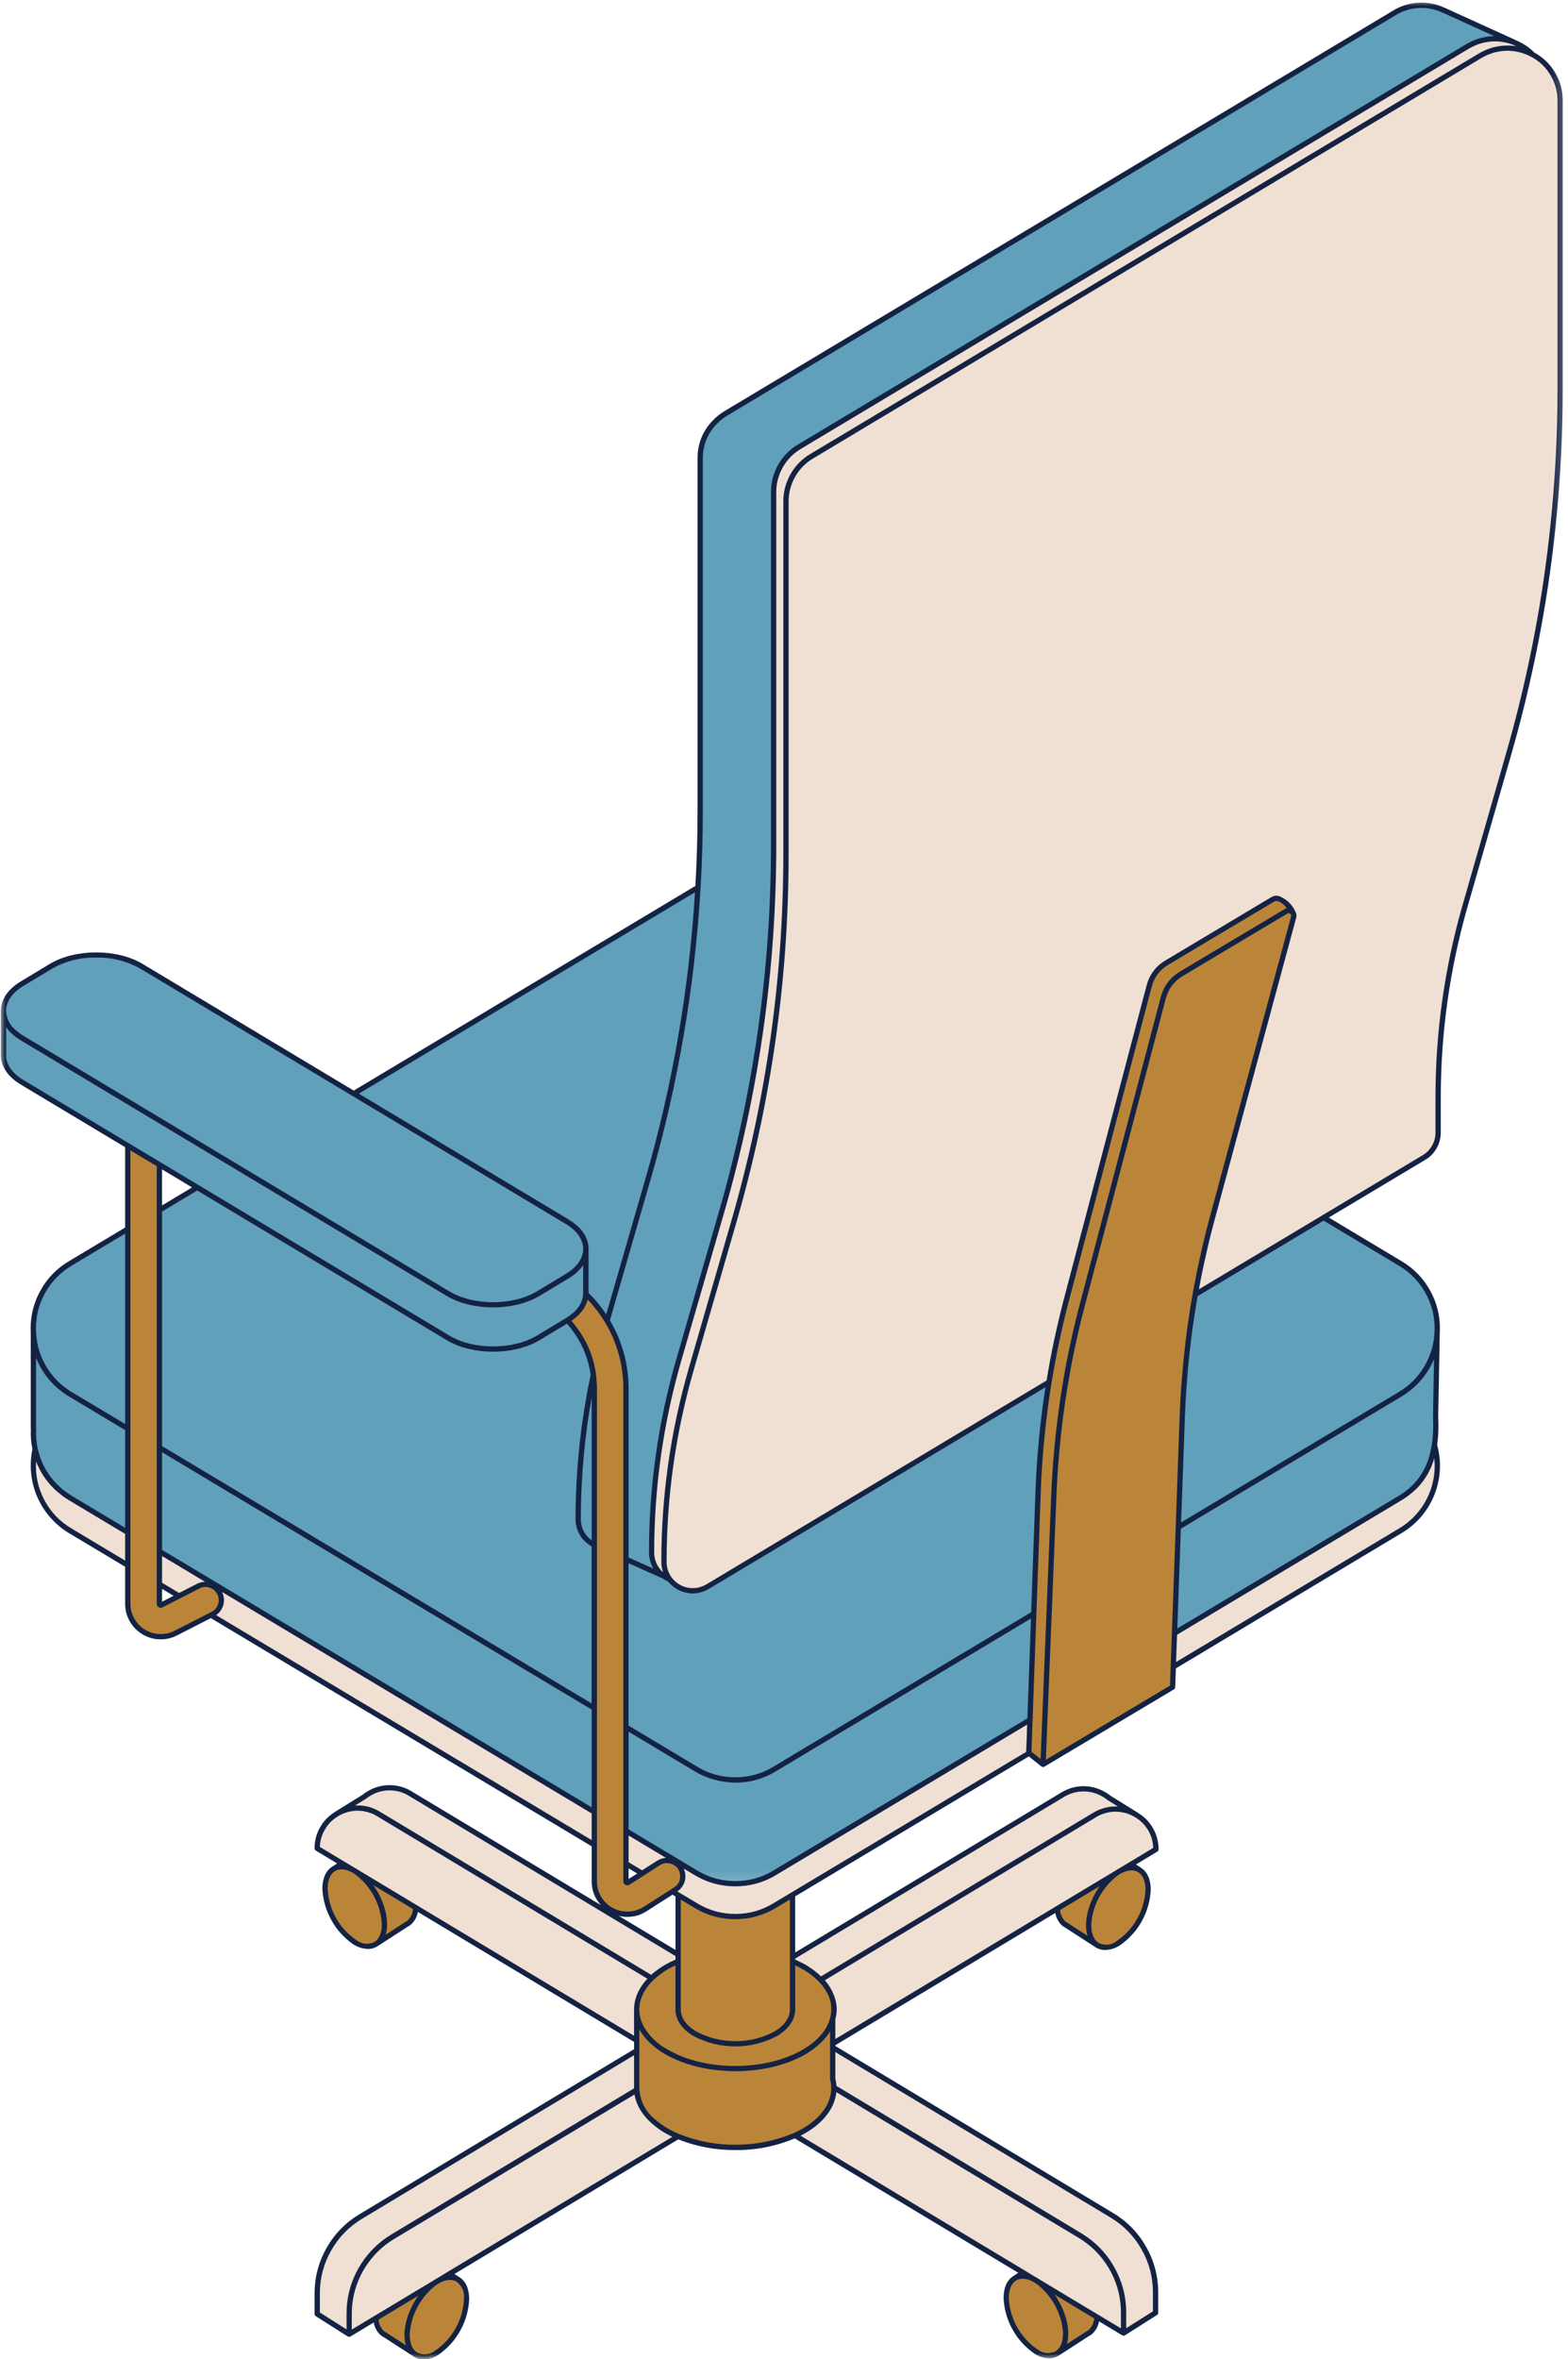 <svg width="133" height="200" viewBox="0 0 133 200" fill="none" xmlns="http://www.w3.org/2000/svg">
<mask id="mask0_317_103269" style="mask-type:luminance" maskUnits="userSpaceOnUse" x="0" y="0" width="130" height="160">
<path d="M0 0H129.333V159.849H0V0Z" fill="white"/>
</mask>
<g mask="url(#mask0_317_103269)">
<path d="M122.469 0.87L122.458 0.875C121.786 0.557 121.083 0.417 120.344 0.453C119.599 0.495 118.911 0.703 118.281 1.089L61.562 35.047C61.234 35.245 60.932 35.479 60.667 35.755C59.818 36.62 59.396 37.661 59.396 38.875V68.755C59.391 72.984 59.151 77.198 58.677 81.396C58.906 79.349 59.083 77.297 59.203 75.24C59.146 75.271 59.089 75.297 59.036 75.333L30.005 92.714L11.984 81.906C9.875 80.641 6.432 80.646 4.328 81.912L1.87 83.396C0.865 84 0.344 84.787 0.302 85.578H0.297V85.625C0.297 85.672 0.297 85.719 0.297 85.766V89.339H0.302C0.255 90.208 0.776 91.089 1.875 91.745L16.729 100.656L13.521 102.578V131.51L50.411 153.599V117.646C50.406 117.281 50.38 116.917 50.328 116.552C50.089 114.776 49.359 113.234 48.13 111.922C49.151 111.307 49.661 110.5 49.688 109.693C50.385 110.37 50.99 111.125 51.495 111.964C52.552 113.708 53.089 115.604 53.094 117.646V155.208L59.031 158.766C60.057 159.38 61.172 159.688 62.37 159.688C63.562 159.688 64.677 159.38 65.703 158.766L87.365 145.797L87.688 136.807L88.057 126.385C88.172 123.297 88.479 120.224 88.979 117.167L60.01 134.51C59.755 134.667 59.479 134.771 59.182 134.823C58.885 134.875 58.589 134.87 58.292 134.813C57.995 134.755 57.719 134.646 57.464 134.49C57.208 134.328 56.99 134.125 56.807 133.885C56.62 133.813 56.448 133.714 56.281 133.594C56.297 133.604 56.307 133.615 56.323 133.62C55.615 133.141 55.266 132.479 55.271 131.625C55.271 126.057 56.047 120.594 57.594 115.24L61.203 102.755C64.146 92.573 65.62 82.188 65.62 71.589V41.703C65.62 40.922 65.812 40.188 66.198 39.505C66.583 38.823 67.115 38.281 67.792 37.88L124.505 3.922C125.115 3.552 125.771 3.339 126.479 3.292C127.188 3.24 127.87 3.349 128.521 3.625L122.469 0.87ZM49.641 105.432C49.635 105.417 49.63 105.406 49.63 105.391C49.635 105.406 49.641 105.417 49.641 105.432ZM49.536 105.109C49.531 105.094 49.521 105.073 49.516 105.052C49.526 105.073 49.531 105.094 49.542 105.109H49.536ZM49.385 104.802C49.37 104.776 49.359 104.75 49.344 104.724C49.359 104.75 49.375 104.776 49.391 104.802H49.385ZM49.182 104.495C49.161 104.469 49.135 104.438 49.115 104.411C49.141 104.438 49.161 104.469 49.182 104.495ZM48.599 103.917C48.562 103.891 48.536 103.859 48.5 103.833C48.536 103.859 48.568 103.891 48.599 103.917ZM41.828 110.615C42.203 110.615 42.573 110.589 42.943 110.542C42.573 110.589 42.203 110.615 41.833 110.615H41.828ZM0.74 86.99C0.729 86.979 0.719 86.964 0.708 86.953C0.719 86.964 0.729 86.979 0.734 86.99H0.74ZM1.193 87.5C1.234 87.542 1.292 87.578 1.344 87.62C1.292 87.578 1.24 87.542 1.193 87.5ZM48.12 108.177C48.245 108.099 48.365 108.021 48.474 107.943C48.365 108.026 48.25 108.104 48.125 108.177H48.12ZM48.599 107.844C48.661 107.792 48.724 107.745 48.776 107.693C48.724 107.745 48.661 107.797 48.599 107.844ZM48.922 107.557C48.958 107.516 49 107.474 49.036 107.432C49 107.479 48.958 107.516 48.922 107.557ZM49.63 106.354C49.63 106.365 49.63 106.375 49.625 106.385C49.63 106.375 49.63 106.365 49.635 106.359L49.63 106.354ZM49.547 106.63C49.536 106.646 49.531 106.661 49.526 106.677C49.536 106.661 49.542 106.646 49.547 106.63ZM49.417 106.901C49.406 106.927 49.391 106.948 49.375 106.974C49.391 106.953 49.406 106.927 49.422 106.901H49.417ZM49.25 107.172C49.224 107.203 49.198 107.234 49.177 107.266C49.203 107.234 49.229 107.203 49.25 107.172ZM54.974 99.917C55.234 99.016 55.479 98.109 55.714 97.203C55.479 98.115 55.234 99.021 54.974 99.922V99.917ZM55.865 96.635C56.094 95.74 56.312 94.844 56.521 93.943C56.318 94.844 56.099 95.745 55.865 96.641V96.635ZM56.599 93.609C56.797 92.734 56.984 91.859 57.161 90.984C56.984 91.865 56.797 92.74 56.599 93.609ZM58.646 81.583C58.422 83.568 58.141 85.537 57.807 87.5C58.141 85.537 58.422 83.568 58.651 81.589L58.646 81.583ZM118.766 107.099L112.276 103.214L101.375 109.745C100.776 113.135 100.411 116.552 100.286 119.99L99.943 129.464L99.62 138.453L118.766 126.99C121.297 125.474 121.911 122.938 121.766 120.12L121.901 112.839C121.943 111.667 121.682 110.568 121.12 109.542C120.557 108.51 119.776 107.698 118.766 107.104V107.099ZM119.49 117.688C119.26 117.87 119.021 118.042 118.766 118.193C119.021 118.042 119.26 117.875 119.49 117.693V117.688ZM119.786 117.422C119.901 117.323 120.016 117.224 120.12 117.12C120.016 117.229 119.901 117.323 119.792 117.422H119.786ZM120.469 116.708C120.526 116.635 120.594 116.568 120.646 116.495C120.594 116.573 120.526 116.641 120.469 116.708ZM121.396 115.172C121.406 115.151 121.417 115.135 121.422 115.115C121.417 115.135 121.406 115.156 121.396 115.172ZM2.833 112.833V121.073L2.844 121.083C2.807 121.672 2.849 122.25 2.974 122.828C3.099 123.406 3.297 123.953 3.573 124.474C3.849 124.995 4.188 125.469 4.599 125.901C5.005 126.328 5.458 126.693 5.969 126.99L10.838 129.906V104.188L5.969 107.104C4.964 107.698 4.177 108.51 3.615 109.536C3.052 110.568 2.792 111.661 2.833 112.833ZM4.271 116.714C4.208 116.641 4.141 116.573 4.089 116.495C4.141 116.573 4.208 116.641 4.266 116.714H4.271ZM3.74 115.958C3.708 115.917 3.677 115.87 3.651 115.823C3.677 115.87 3.708 115.911 3.74 115.958ZM3.339 115.177C3.333 115.156 3.318 115.135 3.312 115.115C3.318 115.135 3.328 115.156 3.339 115.177ZM4.615 117.12C4.719 117.229 4.839 117.328 4.948 117.427C4.839 117.323 4.719 117.229 4.615 117.12ZM5.24 117.693C5.474 117.875 5.714 118.042 5.969 118.193C5.714 118.042 5.474 117.875 5.245 117.693H5.24ZM89.016 136.005L88.656 145L88.755 142.521L89.016 136.005Z" fill="#61A0BA"/>
</g>
<mask id="mask1_317_103269" style="mask-type:luminance" maskUnits="userSpaceOnUse" x="2" y="2" width="131" height="197">
<path d="M2.667 2.516H132.787V198.516H2.667V2.516Z" fill="white"/>
</mask>
<g mask="url(#mask1_317_103269)">
<path d="M130.016 4.641C129.661 4.276 129.26 3.984 128.812 3.755C128.359 3.531 127.885 3.385 127.385 3.318C126.885 3.255 126.391 3.271 125.896 3.375C125.401 3.479 124.937 3.661 124.505 3.917L67.792 37.88C67.115 38.281 66.583 38.823 66.198 39.505C65.812 40.187 65.62 40.922 65.62 41.703V71.588C65.62 82.182 64.146 92.573 61.203 102.75L57.594 115.234C56.042 120.588 55.271 126.052 55.271 131.625C55.266 132.125 55.406 132.578 55.688 132.989C55.969 133.401 56.344 133.703 56.807 133.88C56.99 134.125 57.208 134.323 57.464 134.484C57.719 134.646 57.995 134.75 58.286 134.807C58.583 134.87 58.88 134.87 59.177 134.818C59.474 134.766 59.755 134.661 60.01 134.505L88.974 117.167C89.354 114.823 89.849 112.5 90.448 110.193L97.469 83.599C97.698 82.724 98.198 82.057 98.974 81.594L107.953 76.24C108.458 75.937 109.193 76.484 109.687 77.406H109.682C109.745 77.505 109.76 77.615 109.729 77.729L102.797 103.385C102.229 105.484 101.755 107.604 101.375 109.745L120.802 98.115C121.167 97.896 121.453 97.599 121.667 97.224C121.875 96.854 121.984 96.453 121.984 96.026V93.057C121.984 87.521 122.745 82.088 124.276 76.766L127.969 63.906C130.875 53.786 132.328 43.464 132.328 32.937V8.547C132.333 7.734 132.13 6.974 131.714 6.271C131.297 5.573 130.729 5.026 130.016 4.641ZM127.271 4.114C127.214 4.125 127.151 4.141 127.089 4.156C127.151 4.141 127.214 4.125 127.276 4.114H127.271ZM121.672 122.489C121.865 123.172 121.943 123.864 121.906 124.573C121.87 125.281 121.719 125.963 121.453 126.625C121.193 127.281 120.833 127.88 120.37 128.422C119.911 128.963 119.375 129.411 118.766 129.776L99.521 141.302L99.62 138.453L118.766 126.989C119.578 126.51 120.24 125.875 120.75 125.083C121.26 124.292 121.568 123.427 121.672 122.489ZM87.281 148.625L65.703 161.547C64.677 162.161 63.562 162.469 62.37 162.469C61.172 162.469 60.057 162.161 59.031 161.547L57.036 160.354L57.297 160.182C57.448 160.088 57.573 159.969 57.672 159.823C57.776 159.677 57.844 159.516 57.88 159.344C57.922 159.172 57.922 158.995 57.891 158.823C57.859 158.646 57.797 158.484 57.703 158.338C57.604 158.187 57.484 158.062 57.339 157.963C57.193 157.859 57.031 157.792 56.859 157.75C56.688 157.713 56.51 157.713 56.339 157.739C56.161 157.771 56 157.838 55.849 157.932L54.469 158.818L53.094 157.989V155.208L59.031 158.766C60.057 159.38 61.172 159.687 62.37 159.687C63.562 159.687 64.677 159.38 65.703 158.766L87.365 145.792L87.266 148.609L87.281 148.625ZM5.969 126.989L10.838 129.906V132.693L5.969 129.776C5.385 129.427 4.87 129 4.422 128.489C3.974 127.979 3.615 127.411 3.349 126.786C3.078 126.167 2.911 125.516 2.849 124.838C2.786 124.161 2.833 123.495 2.984 122.833C3.167 123.703 3.516 124.5 4.036 125.224C4.557 125.948 5.203 126.536 5.969 126.989ZM18.625 135.036C18.547 134.88 18.438 134.745 18.302 134.63C18.167 134.516 18.016 134.427 17.844 134.375C17.677 134.318 17.505 134.302 17.323 134.312C17.146 134.328 16.979 134.375 16.823 134.458L15.182 135.297L13.521 134.297V131.51L50.411 153.599V156.385L17.896 136.917L18.047 136.838C18.203 136.755 18.338 136.651 18.458 136.516C18.573 136.38 18.656 136.229 18.708 136.057C18.766 135.891 18.786 135.719 18.771 135.542C18.755 135.364 18.708 135.198 18.625 135.036ZM94.338 187.807L70.63 173.562V176.24C70.688 176.474 70.724 176.708 70.729 176.953L91.63 189.526C91.646 189.536 91.661 189.547 91.677 189.557L70.729 176.969C70.76 178.276 69.953 179.583 68.297 180.578C68.016 180.745 67.724 180.891 67.427 181.021L95.302 197.776L98.016 196.057V194.302C98.016 192.974 97.688 191.729 97.031 190.573C96.375 189.417 95.479 188.495 94.338 187.807ZM91.688 189.568C92.385 189.99 92.995 190.516 93.516 191.135C92.995 190.516 92.385 189.99 91.688 189.562V189.568ZM94.786 193.281C94.833 193.396 94.88 193.51 94.917 193.625C94.875 193.51 94.833 193.396 94.786 193.281ZM31.641 151.859H31.635L31.594 151.885C31.344 152 31.104 152.146 30.891 152.323L28.521 153.792L28.526 153.797C28.021 154.104 27.625 154.516 27.333 155.031C27.047 155.547 26.906 156.099 26.906 156.687L54.005 172.974V170.349C54.042 169.281 54.469 168.396 55.271 167.693C55.63 167.354 56.021 167.052 56.448 166.802C56.792 166.599 57.151 166.422 57.521 166.266V165.703L34.802 152.047C34.323 151.755 33.802 151.594 33.245 151.562C32.682 151.526 32.151 151.63 31.641 151.859ZM30.724 153.292C30.693 153.292 30.661 153.292 30.63 153.286C30.661 153.292 30.693 153.292 30.724 153.297V153.292ZM30.26 153.271C30.24 153.271 30.219 153.276 30.198 153.276C30.219 153.276 30.24 153.276 30.26 153.276V153.271ZM96.432 153.88L94.068 152.406C93.849 152.234 93.615 152.088 93.359 151.969L93.318 151.943L93.312 151.948C92.802 151.713 92.271 151.614 91.708 151.646C91.151 151.677 90.63 151.844 90.151 152.135L67.224 165.906V166.266C67.594 166.422 67.953 166.599 68.297 166.802C68.776 167.083 69.213 167.422 69.604 167.823C70.068 168.245 70.385 168.75 70.568 169.344C70.75 169.937 70.771 170.536 70.63 171.141V173.25L98.047 156.771C98.047 156.182 97.906 155.63 97.62 155.114C97.328 154.599 96.932 154.187 96.432 153.88ZM94.323 153.375C94.292 153.38 94.26 153.38 94.224 153.38C94.26 153.375 94.286 153.38 94.323 153.375ZM93.427 153.583C93.391 153.599 93.349 153.609 93.307 153.625C93.344 153.609 93.385 153.599 93.427 153.583ZM93.885 153.443C93.844 153.453 93.802 153.458 93.766 153.469C93.802 153.458 93.844 153.453 93.88 153.443H93.885ZM56.448 180.578C54.88 179.641 54.078 178.411 54.016 177.177L33.24 189.661C33.26 189.651 33.276 189.635 33.292 189.625L54.016 177.161C54.016 177.115 54.005 177.073 54.005 177.031V173.833L30.583 187.906C29.443 188.594 28.547 189.516 27.891 190.672C27.234 191.833 26.906 193.073 26.906 194.406V196.161L29.615 197.875L57.516 181.109C57.151 180.958 56.792 180.781 56.448 180.578ZM29.656 195.406C29.651 195.479 29.641 195.552 29.635 195.625C29.635 195.552 29.646 195.479 29.656 195.406ZM31.104 191.615C31.693 190.828 32.401 190.177 33.24 189.661C32.401 190.177 31.688 190.828 31.104 191.615ZM30.588 192.417C30.661 192.286 30.74 192.156 30.823 192.026C30.74 192.151 30.661 192.286 30.583 192.417H30.588ZM30.833 192.01C30.922 191.875 31.01 191.745 31.104 191.62C31.01 191.745 30.917 191.875 30.833 192.005V192.01Z" fill="#F0DFD3"/>
</g>
<path d="M18.625 135.036C18.708 135.198 18.755 135.365 18.771 135.542C18.787 135.719 18.766 135.891 18.708 136.057C18.656 136.229 18.573 136.38 18.458 136.516C18.339 136.651 18.203 136.755 18.047 136.838L14.917 138.437C14.703 138.547 14.479 138.63 14.245 138.682C14.011 138.734 13.771 138.755 13.531 138.745C13.292 138.734 13.057 138.698 12.828 138.63C12.599 138.557 12.38 138.463 12.177 138.338C11.974 138.213 11.787 138.062 11.62 137.891C11.453 137.719 11.313 137.531 11.198 137.318C11.078 137.109 10.99 136.891 10.927 136.661C10.87 136.427 10.839 136.193 10.839 135.953V97.125L13.521 98.734V135.953C13.521 136 13.542 136.031 13.578 136.052C13.615 136.078 13.651 136.078 13.693 136.057L16.823 134.458C16.979 134.375 17.151 134.328 17.328 134.312C17.505 134.302 17.677 134.318 17.844 134.375C18.016 134.427 18.167 134.516 18.302 134.63C18.438 134.745 18.547 134.88 18.625 135.036ZM57.297 160.182C57.448 160.088 57.573 159.969 57.672 159.823C57.776 159.677 57.844 159.516 57.88 159.344C57.922 159.172 57.922 158.995 57.891 158.823C57.859 158.646 57.797 158.484 57.703 158.338C57.604 158.187 57.484 158.062 57.339 157.963C57.193 157.859 57.031 157.792 56.859 157.75C56.688 157.713 56.511 157.713 56.339 157.74C56.161 157.771 56 157.838 55.849 157.932L53.271 159.583C53.234 159.609 53.193 159.615 53.151 159.588C53.109 159.568 53.089 159.531 53.094 159.484V117.646C53.089 116.146 52.786 114.703 52.198 113.323C51.604 111.943 50.771 110.734 49.688 109.693C49.661 110.5 49.151 111.307 48.13 111.922C48.859 112.698 49.422 113.578 49.813 114.568C50.208 115.557 50.406 116.578 50.411 117.646V159.479C50.411 159.99 50.542 160.469 50.802 160.906C51.063 161.344 51.417 161.687 51.87 161.932C52.318 162.177 52.797 162.292 53.307 162.271C53.818 162.255 54.292 162.109 54.724 161.833L57.297 160.182ZM109.729 77.729L102.797 103.385C101.323 108.828 100.49 114.359 100.287 119.99L99.458 143.021L88.479 149.573C88.474 149.573 88.474 149.573 88.474 149.573L89.214 131.151L88.755 142.521L88.474 149.573L87.266 148.609L88.063 126.385C88.26 120.901 89.057 115.5 90.458 110.193L97.474 83.599C97.703 82.724 98.208 82.057 98.984 81.594L107.958 76.24C108.469 75.937 109.198 76.484 109.693 77.406H109.688C109.75 77.505 109.761 77.615 109.729 77.729ZM91.01 113.943C91 113.984 90.99 114.026 90.984 114.068C90.958 114.167 90.938 114.266 90.917 114.365C90.948 114.224 90.979 114.083 91.01 113.943ZM109.224 77.198L109.198 77.187L109.094 77.25C109.136 77.224 109.177 77.208 109.219 77.198H109.224ZM68.297 166.802C67.953 166.599 67.594 166.422 67.224 166.266V160.635L65.703 161.547C64.677 162.161 63.568 162.469 62.37 162.469C61.172 162.469 60.057 162.161 59.031 161.547L57.521 160.641V166.266C57.151 166.422 56.797 166.599 56.448 166.802C54.818 167.776 54.005 169.062 54.005 170.349V177.031C54.005 178.318 54.823 179.604 56.448 180.578C59.708 182.531 65.042 182.531 68.297 180.578C70.266 179.401 71.037 177.771 70.63 176.24V171.141C71.037 169.604 70.266 167.979 68.297 166.802ZM31.875 164.818C31.417 165.094 30.787 165.057 30.089 164.641C29.339 164.12 28.74 163.463 28.297 162.667C27.854 161.87 27.61 161.021 27.568 160.109C27.568 159.276 27.854 158.687 28.313 158.417L29.021 157.963L30.021 158.562C30.042 158.578 30.063 158.588 30.089 158.599C30.115 158.615 30.141 158.635 30.162 158.651L35.271 161.719C35.255 162.213 35.073 162.635 34.714 162.984H34.708C34.641 163.042 34.563 163.088 34.484 163.13L31.875 164.818ZM32.609 163.13C32.609 163.234 32.609 163.333 32.599 163.427C32.609 163.333 32.615 163.234 32.615 163.13C32.615 163.026 32.609 162.922 32.599 162.818C32.609 162.922 32.609 163.026 32.609 163.13ZM87.99 193.385L93.052 196.422C93.037 196.922 92.854 197.338 92.495 197.687H92.49C92.422 197.745 92.344 197.792 92.266 197.833L89.656 199.521C89.198 199.797 88.568 199.76 87.87 199.344C87.12 198.823 86.521 198.167 86.078 197.37C85.635 196.578 85.391 195.724 85.344 194.812C85.344 193.979 85.63 193.391 86.094 193.12L86.797 192.667L87.755 193.24C87.792 193.26 87.828 193.276 87.87 193.302C87.906 193.323 87.948 193.354 87.99 193.38V193.385ZM90.391 197.833C90.391 197.937 90.391 198.036 90.38 198.135C90.391 198.036 90.396 197.937 90.396 197.833C90.396 197.729 90.391 197.625 90.38 197.521C90.385 197.625 90.391 197.729 90.391 197.833ZM39.573 194.911C39.531 195.823 39.286 196.677 38.844 197.469C38.401 198.266 37.802 198.927 37.052 199.443C36.354 199.859 35.724 199.896 35.266 199.62L32.656 197.932C32.573 197.891 32.5 197.844 32.432 197.786H32.427C32.068 197.437 31.88 197.021 31.865 196.521L36.927 193.479C36.969 193.453 37.011 193.427 37.052 193.401C37.094 193.375 37.125 193.359 37.167 193.338L38.12 192.766L38.828 193.219C39.286 193.49 39.573 194.078 39.573 194.911ZM97.385 160.193C97.344 161.104 97.099 161.958 96.656 162.75C96.214 163.547 95.615 164.203 94.865 164.724C94.167 165.141 93.537 165.177 93.073 164.901L90.464 163.213C90.385 163.172 90.313 163.125 90.24 163.068H90.234C89.88 162.719 89.693 162.297 89.677 161.802L94.787 158.729C94.813 158.713 94.839 158.698 94.865 158.682C94.885 158.667 94.906 158.656 94.932 158.646L95.932 158.042L96.641 158.5C97.099 158.771 97.385 159.359 97.385 160.193Z" fill="#BB8539"/>
<mask id="mask2_317_103269" style="mask-type:luminance" maskUnits="userSpaceOnUse" x="0" y="0" width="133" height="200">
<path d="M0 0H132.786V200H0V0Z" fill="white"/>
</mask>
<g mask="url(#mask2_317_103269)">
<path d="M130.172 4.469C130.161 4.464 130.151 4.458 130.146 4.453C129.708 4.016 129.203 3.677 128.63 3.438C128.625 3.432 128.625 3.427 128.615 3.422L122.557 0.667C122.542 0.661 122.526 0.656 122.51 0.651C121.812 0.328 121.078 0.188 120.307 0.229C119.536 0.276 118.823 0.495 118.167 0.896L61.448 34.854C61.099 35.062 60.786 35.312 60.505 35.599C59.609 36.51 59.161 37.599 59.167 38.875V68.76C59.167 70.875 59.104 72.99 58.984 75.104C58.964 75.115 58.937 75.125 58.917 75.141L30.005 92.453L12.099 81.714C9.922 80.412 6.385 80.412 4.213 81.719L1.755 83.203C0.719 83.828 0.13 84.656 0.078 85.557C0.078 85.568 0.073 85.573 0.073 85.578V85.625C0.073 85.651 0.068 85.672 0.068 85.698C0.068 85.724 0.073 85.74 0.073 85.766V89.339C0.073 89.349 0.073 89.354 0.073 89.365C0.036 90.339 0.646 91.276 1.755 91.938L10.614 97.25V104.063L5.854 106.911C4.838 107.51 4.042 108.323 3.463 109.349C2.88 110.37 2.594 111.474 2.599 112.651C2.599 112.766 2.604 112.885 2.609 113V121.073C2.609 121.094 2.615 121.109 2.62 121.13C2.588 121.708 2.635 122.281 2.75 122.849C2.609 123.526 2.573 124.214 2.641 124.906C2.713 125.599 2.885 126.266 3.161 126.901C3.443 127.542 3.807 128.12 4.271 128.646C4.729 129.167 5.255 129.609 5.854 129.969L10.614 132.818V135.953C10.614 136.214 10.646 136.469 10.713 136.719C10.776 136.969 10.87 137.203 11 137.432C11.125 137.656 11.276 137.865 11.458 138.047C11.635 138.234 11.838 138.396 12.057 138.531C12.281 138.667 12.515 138.771 12.76 138.844C13.01 138.922 13.265 138.964 13.521 138.969C13.781 138.979 14.036 138.958 14.292 138.901C14.542 138.844 14.786 138.755 15.015 138.641L17.885 137.172L50.187 156.516V159.484C50.187 160.26 50.448 160.932 50.974 161.505L34.917 151.859C34.417 151.552 33.87 151.38 33.281 151.339C32.693 151.302 32.13 151.401 31.588 151.641C31.562 151.646 31.542 151.656 31.515 151.672L31.5 151.682C31.239 151.802 30.995 151.953 30.771 152.135L28.401 153.604C28.396 153.609 28.39 153.62 28.385 153.62C27.854 153.953 27.437 154.391 27.135 154.932C26.828 155.479 26.682 156.068 26.682 156.693C26.682 156.776 26.719 156.839 26.792 156.88L28.599 157.969L28.193 158.229C28.193 158.229 28.193 158.234 28.187 158.234C27.646 158.568 27.344 159.229 27.344 160.109C27.39 161.057 27.646 161.948 28.109 162.776C28.568 163.609 29.193 164.292 29.974 164.833C30.354 165.073 30.765 165.203 31.213 165.219C31.479 165.224 31.724 165.156 31.958 165.026C31.969 165.021 31.974 165.016 31.984 165.01C31.989 165.01 31.989 165.01 31.995 165.01L32 165.005L32.021 164.99L32.036 164.979L34.589 163.328C34.687 163.281 34.776 163.219 34.859 163.151C35.177 162.859 35.37 162.5 35.443 162.078L53.786 173.099V173.714L30.469 187.719C29.297 188.427 28.375 189.375 27.698 190.568C27.026 191.755 26.687 193.036 26.682 194.401V196.161C26.682 196.24 26.719 196.302 26.786 196.349L29.495 198.068H29.505C29.536 198.083 29.568 198.094 29.604 198.094C29.609 198.094 29.609 198.099 29.614 198.099C29.656 198.099 29.693 198.089 29.724 198.073L29.729 198.068H29.734L31.703 196.88C31.776 197.307 31.969 197.667 32.292 197.958C32.364 198.021 32.448 198.078 32.536 198.12L35.068 199.755C35.094 199.776 35.125 199.792 35.151 199.807H35.156C35.167 199.813 35.177 199.823 35.187 199.828C35.417 199.958 35.667 200.021 35.932 200.021C36.38 200.005 36.792 199.875 37.167 199.635C37.948 199.094 38.573 198.411 39.036 197.578C39.5 196.75 39.75 195.859 39.797 194.911C39.797 194.031 39.5 193.37 38.958 193.036C38.953 193.036 38.953 193.031 38.948 193.031L38.547 192.771L57.531 181.359C59.089 181.979 60.703 182.276 62.375 182.266C64.12 182.281 65.802 181.953 67.411 181.276L86.375 192.672L85.974 192.932L85.969 192.938C85.427 193.266 85.125 193.927 85.125 194.813C85.172 195.76 85.422 196.651 85.885 197.479C86.349 198.313 86.974 198.995 87.755 199.531C88.13 199.776 88.542 199.906 88.99 199.922C89.255 199.922 89.505 199.859 89.734 199.729C89.745 199.724 89.755 199.719 89.766 199.714H89.771L89.776 199.708L89.792 199.698L89.828 199.677L92.37 198.031C92.463 197.984 92.557 197.927 92.635 197.859C92.953 197.568 93.146 197.208 93.219 196.786L95.187 197.974H95.198C95.271 198.016 95.344 198.016 95.417 197.974C95.417 197.974 95.417 197.974 95.422 197.969L98.135 196.25C98.203 196.208 98.24 196.146 98.24 196.063V194.307C98.234 192.943 97.896 191.661 97.219 190.474C96.547 189.281 95.625 188.333 94.453 187.625L70.854 173.443V173.38L89.516 162.167C89.583 162.594 89.781 162.953 90.099 163.245C90.177 163.307 90.255 163.365 90.344 163.406L92.885 165.047C92.906 165.063 92.932 165.078 92.958 165.099C92.963 165.099 92.969 165.099 92.969 165.099C92.979 165.104 92.99 165.109 92.995 165.12C93.229 165.245 93.479 165.313 93.74 165.307C94.187 165.292 94.599 165.161 94.979 164.922C95.76 164.38 96.385 163.698 96.849 162.865C97.307 162.036 97.562 161.146 97.609 160.198C97.609 159.318 97.307 158.656 96.766 158.328C96.76 158.328 96.76 158.323 96.76 158.318L96.354 158.057L98.161 156.969C98.234 156.927 98.271 156.865 98.271 156.781C98.271 156.156 98.125 155.573 97.823 155.026C97.521 154.479 97.104 154.042 96.573 153.714C96.562 153.708 96.562 153.698 96.552 153.693L94.193 152.229C93.974 152.052 93.734 151.906 93.474 151.781L93.437 151.76C93.417 151.745 93.391 151.74 93.37 151.734C92.828 151.49 92.266 151.391 91.677 151.427C91.088 151.469 90.542 151.641 90.036 151.948L67.448 165.516V160.76L87.266 148.896L88.333 149.75C88.338 149.755 88.349 149.755 88.359 149.76C88.37 149.766 88.37 149.771 88.375 149.771C88.396 149.781 88.422 149.786 88.443 149.792C88.453 149.792 88.463 149.797 88.474 149.797C88.505 149.797 88.536 149.792 88.562 149.781C88.568 149.776 88.573 149.771 88.578 149.771C88.583 149.766 88.588 149.771 88.588 149.766L99.557 143.224C99.635 143.182 99.677 143.115 99.682 143.026L99.74 141.432L118.88 129.969C119.51 129.594 120.062 129.135 120.536 128.583C121.01 128.031 121.385 127.417 121.656 126.74C121.932 126.068 122.088 125.365 122.13 124.635C122.172 123.911 122.094 123.198 121.901 122.495C122.01 121.708 122.036 120.917 121.99 120.125L122.12 113.115C122.13 112.958 122.135 112.802 122.135 112.646C122.141 111.469 121.854 110.37 121.276 109.349C120.693 108.323 119.896 107.51 118.88 106.911L112.713 103.214L120.917 98.307C121.312 98.068 121.63 97.745 121.859 97.339C122.088 96.932 122.203 96.495 122.208 96.031V93.057C122.208 87.542 122.969 82.135 124.49 76.833L128.182 63.974C131.099 53.833 132.552 43.49 132.552 32.943V8.547C132.557 7.703 132.349 6.911 131.922 6.182C131.495 5.453 130.911 4.88 130.172 4.469ZM128.302 3.88C128.167 3.87 128.026 3.859 127.891 3.859C127.823 3.859 127.755 3.859 127.687 3.865C127.552 3.87 127.422 3.88 127.286 3.896C127.229 3.901 127.167 3.911 127.104 3.922C126.943 3.948 126.776 3.984 126.615 4.026C126.594 4.031 126.573 4.042 126.552 4.047C126.391 4.094 126.229 4.151 126.078 4.214C126.031 4.234 125.99 4.255 125.943 4.276C125.771 4.349 125.604 4.438 125.443 4.531L68.724 38.49C68.016 38.911 67.458 39.484 67.052 40.198C66.651 40.917 66.443 41.682 66.443 42.505V72.391C66.443 82.964 64.974 93.328 62.036 103.49L58.427 115.974C56.87 121.349 56.094 126.828 56.094 132.422C56.094 132.557 56.104 132.693 56.125 132.828C56.13 132.859 56.141 132.896 56.146 132.927C56.167 133.031 56.193 133.13 56.224 133.229C56.224 133.245 56.229 133.255 56.234 133.271C56.167 133.214 56.104 133.151 56.047 133.089C56.036 133.073 56.021 133.052 56.005 133.036C55.969 132.99 55.932 132.948 55.901 132.906C55.875 132.87 55.854 132.833 55.828 132.797C55.812 132.766 55.792 132.734 55.776 132.703C55.75 132.661 55.729 132.615 55.703 132.573C55.693 132.547 55.682 132.521 55.672 132.495C55.651 132.443 55.63 132.396 55.614 132.349C55.604 132.318 55.594 132.286 55.583 132.26C55.573 132.214 55.557 132.167 55.547 132.115C55.536 132.073 55.531 132.036 55.526 131.995C55.516 131.953 55.51 131.917 55.505 131.875C55.495 131.792 55.489 131.708 55.489 131.625C55.489 126.073 56.26 120.63 57.802 115.297L61.417 102.813C64.37 92.609 65.844 82.203 65.844 71.589V41.703C65.844 40.964 66.031 40.266 66.396 39.62C66.766 38.969 67.266 38.453 67.906 38.068L124.62 4.109C124.781 4.016 124.948 3.932 125.12 3.859C125.156 3.844 125.198 3.828 125.234 3.813C125.37 3.755 125.51 3.708 125.651 3.667C125.682 3.656 125.719 3.651 125.75 3.641C125.901 3.604 126.052 3.573 126.208 3.552L126.276 3.542C126.443 3.521 126.609 3.51 126.781 3.505C126.792 3.505 126.802 3.505 126.812 3.505C126.958 3.51 127.099 3.516 127.24 3.531L127.297 3.536C127.427 3.552 127.557 3.573 127.682 3.604C127.719 3.609 127.75 3.615 127.781 3.625C127.896 3.651 128.01 3.682 128.125 3.719C128.172 3.734 128.219 3.755 128.266 3.771C128.391 3.818 128.51 3.865 128.63 3.922C128.594 3.917 128.562 3.911 128.526 3.906C128.453 3.896 128.38 3.885 128.302 3.88ZM57.364 134.677C57.38 134.688 57.396 134.703 57.411 134.714C57.427 134.719 57.432 134.729 57.448 134.734C57.568 134.802 57.687 134.859 57.818 134.906C57.828 134.911 57.839 134.911 57.849 134.917C57.984 134.964 58.12 135.005 58.26 135.031L58.292 135.036C58.594 135.099 58.901 135.099 59.203 135.042C59.219 135.036 59.234 135.036 59.25 135.031C59.375 135.005 59.5 134.974 59.625 134.927C59.656 134.917 59.687 134.906 59.719 134.896C59.859 134.844 59.995 134.776 60.125 134.698L88.677 117.604C88.344 119.74 88.104 121.885 87.958 124.047C87.953 124.104 87.948 124.161 87.943 124.219C87.896 124.938 87.859 125.656 87.833 126.375L87.463 136.672L65.583 149.776C64.594 150.37 63.521 150.667 62.364 150.667C61.208 150.667 60.135 150.37 59.146 149.776L53.312 146.281V132.516L55.995 133.719L56.219 133.818C56.229 133.823 56.239 133.828 56.25 133.839C56.307 133.875 56.359 133.906 56.417 133.938C56.495 133.984 56.573 134.026 56.656 134.063C56.755 134.182 56.864 134.297 56.984 134.401L57.031 134.443C57.135 134.526 57.245 134.609 57.364 134.677ZM89.495 115.505C89.505 115.432 89.521 115.359 89.536 115.286C89.63 114.781 89.729 114.281 89.838 113.781C89.875 113.594 89.917 113.411 89.958 113.229C90.042 112.833 90.13 112.432 90.224 112.042C90.37 111.443 90.516 110.849 90.672 110.255L97.687 83.656C97.901 82.844 98.37 82.219 99.099 81.787L108.073 76.432C108.177 76.37 108.292 76.359 108.406 76.401C108.463 76.417 108.516 76.438 108.568 76.469C108.588 76.474 108.604 76.484 108.62 76.495C108.661 76.521 108.703 76.547 108.745 76.578C108.76 76.589 108.776 76.599 108.792 76.615C108.849 76.662 108.906 76.708 108.958 76.76L108.969 76.776C109.021 76.828 109.073 76.885 109.125 76.948L109.141 76.969C109.12 76.974 109.104 76.984 109.083 76.995L107.073 78.193L100.073 82.37C100 82.417 99.927 82.464 99.859 82.51C99.453 82.792 99.12 83.141 98.865 83.562C98.682 83.859 98.552 84.172 98.463 84.505L91.557 110.677C91.323 111.563 91.115 112.453 90.911 113.344C90.87 113.536 90.828 113.729 90.786 113.922L90.708 114.266C90.687 114.375 90.661 114.484 90.641 114.594V114.604C90.516 115.198 90.401 115.802 90.292 116.406C90.229 116.771 90.167 117.13 90.109 117.495C90.073 117.708 90.036 117.922 90.005 118.141C89.927 118.63 89.854 119.125 89.792 119.62L89.76 119.844C89.687 120.396 89.62 120.943 89.557 121.495C89.557 121.505 89.557 121.521 89.557 121.536C89.552 121.557 89.552 121.583 89.547 121.604C89.474 122.286 89.411 122.969 89.354 123.651C89.338 123.839 89.323 124.031 89.312 124.219C89.292 124.469 89.276 124.724 89.26 124.974C89.224 125.521 89.193 126.068 89.172 126.604L88.792 135.995L88.51 143L88.432 145.005L88.266 149.12L87.49 148.5L88.281 126.385C88.307 125.651 88.344 124.917 88.396 124.177C88.406 124.052 88.417 123.927 88.427 123.802C88.469 123.167 88.521 122.526 88.588 121.885C88.594 121.797 88.604 121.708 88.615 121.62C88.682 120.938 88.766 120.25 88.854 119.563C88.859 119.51 88.865 119.458 88.87 119.411C88.969 118.688 89.073 117.969 89.187 117.245L89.208 117.13C89.297 116.589 89.396 116.047 89.495 115.505ZM87.042 148.51L65.588 161.354C64.599 161.953 63.526 162.25 62.37 162.25C61.214 162.25 60.141 161.953 59.151 161.354L57.458 160.344C57.5 160.318 57.531 160.286 57.568 160.255C57.609 160.229 57.641 160.198 57.677 160.167C57.714 160.125 57.755 160.083 57.786 160.036C57.812 160.005 57.844 159.974 57.864 159.938C57.901 159.885 57.932 159.828 57.964 159.771C57.979 159.74 57.995 159.708 58.01 159.677C58.052 159.589 58.083 159.49 58.104 159.391C58.125 159.297 58.135 159.203 58.135 159.109C58.135 159.078 58.135 159.047 58.135 159.021C58.135 158.953 58.13 158.891 58.12 158.828C58.114 158.792 58.109 158.76 58.099 158.729C58.089 158.667 58.068 158.609 58.052 158.547C58.036 158.516 58.026 158.484 58.016 158.453C58.005 158.438 58.005 158.422 57.995 158.401L58.917 158.958C59.979 159.594 61.13 159.911 62.37 159.911C63.609 159.911 64.755 159.594 65.818 158.958L87.125 146.198L87.088 147.313L87.042 148.51ZM65.922 172.594C66.906 172.005 67.448 171.208 67.448 170.349V166.615C67.5 166.641 67.562 166.667 67.615 166.688L67.745 166.755C67.901 166.833 68.047 166.911 68.182 166.995C68.344 167.089 68.49 167.193 68.635 167.292C68.687 167.328 68.74 167.365 68.786 167.401C68.88 167.474 68.969 167.547 69.057 167.62C69.156 167.708 69.255 167.797 69.349 167.885C69.391 167.927 69.427 167.964 69.469 168.005C69.562 168.104 69.651 168.203 69.734 168.307L69.776 168.359C69.859 168.474 69.943 168.589 70.016 168.708C70.495 169.443 70.625 170.234 70.411 171.083C70.266 171.599 70.021 172.057 69.672 172.464C69.661 172.479 69.651 172.49 69.635 172.505C69.573 172.583 69.505 172.651 69.432 172.724C69.38 172.781 69.328 172.833 69.271 172.885C69.213 172.943 69.146 173 69.083 173.057C69 173.125 68.911 173.193 68.823 173.26C68.771 173.302 68.719 173.344 68.661 173.385C68.51 173.495 68.349 173.604 68.182 173.703C64.974 175.62 59.766 175.62 56.557 173.703C55.719 173.24 55.062 172.594 54.583 171.76C54.578 171.75 54.573 171.74 54.568 171.729C54.521 171.646 54.495 171.557 54.458 171.474C54.432 171.406 54.401 171.344 54.375 171.276C54.359 171.224 54.349 171.172 54.339 171.115C54.307 171.016 54.281 170.917 54.26 170.818C54.255 170.766 54.255 170.714 54.25 170.661C54.234 170.557 54.224 170.453 54.224 170.349V170.344C54.224 170.208 54.234 170.078 54.255 169.943C54.266 169.896 54.271 169.844 54.281 169.797C54.297 169.714 54.318 169.63 54.344 169.547C54.422 169.276 54.536 169.021 54.682 168.776L54.714 168.724C54.911 168.406 55.151 168.115 55.422 167.854C55.589 167.698 55.766 167.547 55.948 167.406L55.964 167.396C56.151 167.255 56.344 167.12 56.547 167L56.557 166.995C56.693 166.911 56.839 166.833 56.995 166.755C57.036 166.734 57.078 166.714 57.12 166.693C57.177 166.667 57.234 166.641 57.292 166.615V170.349C57.292 171.208 57.833 172.01 58.818 172.599C59.927 173.182 61.114 173.479 62.37 173.479C63.63 173.479 64.812 173.182 65.922 172.594ZM56.292 157.521C56.203 157.536 56.12 157.563 56.036 157.594L55.974 157.62C55.885 157.651 55.807 157.693 55.729 157.745L54.464 158.552L53.318 157.865V155.599L54.37 156.229L56.484 157.495C56.432 157.5 56.375 157.505 56.323 157.516C56.312 157.521 56.302 157.521 56.292 157.521ZM59.932 150.651C60.135 150.729 60.339 150.797 60.542 150.854C60.562 150.859 60.578 150.87 60.594 150.87C60.667 150.891 60.739 150.906 60.807 150.922C60.88 150.943 60.958 150.964 61.031 150.979C61.052 150.979 61.068 150.984 61.083 150.984C62.771 151.318 64.349 151.036 65.818 150.156L87.448 137.203L87.406 138.438L87.146 145.667L65.588 158.573C64.599 159.167 63.526 159.464 62.37 159.464C61.214 159.464 60.141 159.167 59.151 158.573L53.318 155.078V146.802L58.922 150.156C59.245 150.349 59.583 150.516 59.932 150.651ZM53.318 158.385L54.047 158.823L53.318 159.286V158.385ZM59.614 38.875C59.614 37.724 60.016 36.74 60.818 35.917L60.828 35.911C61.083 35.651 61.364 35.427 61.677 35.24L118.396 1.281C118.995 0.911 119.651 0.714 120.354 0.677C121.057 0.641 121.729 0.771 122.365 1.078C122.38 1.083 122.401 1.089 122.417 1.094L126.729 3.057C126.677 3.057 126.625 3.068 126.568 3.068C126.453 3.073 126.344 3.083 126.229 3.099C126.146 3.109 126.062 3.12 125.979 3.135C125.875 3.156 125.776 3.177 125.672 3.203C125.615 3.219 125.552 3.229 125.49 3.25C125.328 3.297 125.172 3.354 125.021 3.417C124.974 3.438 124.927 3.458 124.88 3.479C124.713 3.552 124.552 3.635 124.391 3.729L67.672 37.688C66.969 38.115 66.411 38.682 66.005 39.396C65.599 40.115 65.396 40.885 65.396 41.703V71.589C65.396 82.162 63.927 92.531 60.989 102.688L57.38 115.172C55.823 120.547 55.047 126.031 55.047 131.625C55.047 131.755 55.057 131.88 55.078 132.01C55.083 132.036 55.089 132.068 55.094 132.094C55.109 132.193 55.13 132.292 55.161 132.385C55.167 132.417 55.177 132.443 55.187 132.469C55.219 132.563 55.255 132.651 55.297 132.74C55.307 132.771 55.323 132.797 55.339 132.828C55.364 132.875 55.385 132.927 55.411 132.969L54.286 132.469L53.318 132.031V117.646C53.318 117.422 53.307 117.198 53.292 116.974C53.286 116.901 53.281 116.833 53.276 116.76C53.266 116.604 53.25 116.448 53.229 116.292C53.219 116.219 53.208 116.141 53.198 116.063C53.172 115.885 53.141 115.703 53.109 115.526C53.099 115.484 53.094 115.443 53.083 115.401C53.042 115.188 52.989 114.979 52.932 114.771C52.911 114.693 52.891 114.62 52.87 114.547C52.823 114.401 52.781 114.255 52.729 114.109C52.708 114.036 52.682 113.964 52.656 113.891C52.589 113.703 52.516 113.516 52.443 113.333C52.432 113.313 52.422 113.292 52.417 113.266C52.323 113.052 52.224 112.844 52.12 112.641C52.099 112.594 52.078 112.552 52.057 112.51C51.964 112.339 51.87 112.167 51.776 112C51.76 111.974 51.75 111.953 51.734 111.927L55.187 99.979C55.453 99.078 55.698 98.167 55.937 97.255C55.984 97.078 56.031 96.896 56.078 96.714C56.312 95.802 56.536 94.885 56.75 93.964C56.766 93.896 56.776 93.833 56.792 93.766C57.01 92.823 57.214 91.875 57.401 90.927C57.411 90.88 57.422 90.833 57.432 90.787C57.63 89.792 57.812 88.792 57.984 87.792L58.005 87.672C58.354 85.641 58.646 83.599 58.88 81.547L58.885 81.49C59.37 77.26 59.614 73.016 59.614 68.755V38.875ZM58.953 75.641L58.948 75.677C58.823 77.714 58.641 79.74 58.406 81.766V81.781C58.167 83.818 57.875 85.844 57.526 87.859V87.875C57.354 88.854 57.172 89.833 56.974 90.812C56.958 90.885 56.943 90.964 56.932 91.037C56.739 91.974 56.542 92.906 56.328 93.833C56.318 93.865 56.312 93.896 56.307 93.927C56.099 94.839 55.875 95.74 55.641 96.641C55.594 96.823 55.547 97.005 55.5 97.188C55.266 98.083 55.026 98.974 54.766 99.854L51.422 111.422C51.417 111.411 51.411 111.406 51.406 111.396C51.203 111.089 50.984 110.792 50.745 110.505L50.698 110.443C50.469 110.167 50.224 109.906 49.969 109.651C49.953 109.635 49.937 109.615 49.922 109.599C49.922 109.578 49.922 109.557 49.922 109.542V106.078C49.922 106.068 49.922 106.052 49.917 106.036C49.917 106.031 49.917 106.026 49.917 106.021C49.922 105.974 49.932 105.922 49.932 105.875C49.932 105.813 49.922 105.75 49.917 105.688C49.917 105.672 49.917 105.661 49.911 105.646C49.901 105.531 49.88 105.422 49.854 105.313C49.849 105.302 49.849 105.297 49.849 105.286C49.693 104.76 49.411 104.318 49 103.948H48.995C48.896 103.854 48.792 103.766 48.677 103.682C48.667 103.672 48.656 103.661 48.641 103.651C48.526 103.568 48.406 103.484 48.276 103.406C48.266 103.401 48.255 103.391 48.239 103.38L33.042 94.276L30.437 92.714L58.953 75.641ZM48.693 112.979C48.739 113.047 48.792 113.109 48.833 113.182C48.937 113.339 49.036 113.5 49.125 113.667L49.146 113.698C49.641 114.589 49.958 115.536 50.099 116.547C50.042 116.818 49.995 117.094 49.937 117.37C49.896 117.589 49.849 117.818 49.802 118.042C49.755 118.297 49.714 118.557 49.672 118.813C49.625 119.068 49.583 119.313 49.542 119.568C49.505 119.802 49.474 120.036 49.437 120.271C49.401 120.547 49.354 120.823 49.318 121.099C49.292 121.328 49.266 121.563 49.239 121.797C49.203 122.073 49.167 122.354 49.141 122.63C49.114 122.88 49.094 123.125 49.073 123.375C49.047 123.641 49.021 123.906 49 124.172C48.979 124.432 48.964 124.698 48.948 124.964C48.927 125.214 48.911 125.464 48.896 125.708C48.88 125.995 48.875 126.281 48.864 126.568C48.854 126.797 48.844 127.026 48.839 127.25C48.823 127.766 48.818 128.276 48.818 128.792C48.818 128.911 48.823 129.036 48.844 129.156C48.849 129.198 48.859 129.234 48.864 129.276C48.88 129.354 48.896 129.432 48.917 129.51C48.927 129.557 48.948 129.599 48.964 129.646C48.984 129.714 49.01 129.781 49.036 129.844C49.057 129.891 49.083 129.932 49.104 129.979C49.135 130.042 49.167 130.099 49.203 130.156C49.229 130.203 49.26 130.245 49.292 130.286C49.328 130.344 49.364 130.396 49.406 130.448C49.443 130.49 49.479 130.526 49.516 130.568C49.562 130.615 49.604 130.667 49.656 130.708C49.693 130.745 49.734 130.781 49.776 130.813C49.828 130.859 49.88 130.901 49.937 130.938C49.979 130.969 50.026 131 50.073 131.026C50.109 131.052 50.146 131.078 50.182 131.099V144.406L22.849 128.036L13.745 122.589V102.708L16.729 100.922L37.891 113.609C38.021 113.693 38.167 113.771 38.312 113.839C38.406 113.885 38.51 113.927 38.609 113.969C38.661 113.995 38.708 114.016 38.76 114.036C38.854 114.078 38.953 114.109 39.047 114.141C39.109 114.161 39.172 114.188 39.234 114.208C39.333 114.234 39.432 114.26 39.526 114.286C39.594 114.307 39.661 114.328 39.729 114.344C39.839 114.37 39.948 114.391 40.057 114.411C40.12 114.427 40.177 114.438 40.239 114.453C40.349 114.469 40.458 114.484 40.568 114.5C40.635 114.505 40.698 114.521 40.766 114.526C40.864 114.542 40.969 114.547 41.078 114.552C41.151 114.557 41.224 114.568 41.297 114.573C41.401 114.578 41.5 114.578 41.604 114.583C41.677 114.583 41.755 114.589 41.828 114.589H41.833C41.943 114.589 42.057 114.583 42.167 114.578C42.234 114.578 42.302 114.578 42.37 114.573C42.489 114.568 42.609 114.552 42.729 114.542C42.786 114.536 42.844 114.531 42.901 114.526C43.026 114.51 43.146 114.49 43.271 114.474C43.323 114.464 43.375 114.458 43.422 114.448C43.552 114.427 43.682 114.396 43.812 114.365C43.854 114.359 43.896 114.349 43.932 114.344C44.083 114.307 44.224 114.266 44.364 114.219C44.385 114.214 44.411 114.208 44.432 114.203C44.589 114.151 44.739 114.099 44.891 114.042L44.906 114.036C45.057 113.974 45.208 113.906 45.354 113.833C45.5 113.76 45.641 113.688 45.781 113.604L48.089 112.214C48.187 112.328 48.286 112.443 48.385 112.557C48.489 112.698 48.594 112.839 48.693 112.979ZM17.151 134.12C17.109 134.125 17.068 134.13 17.031 134.141C16.922 134.167 16.818 134.208 16.719 134.26L15.193 135.042L13.745 134.172V131.906L17.385 134.089C17.37 134.089 17.359 134.089 17.349 134.094C17.281 134.099 17.219 134.104 17.151 134.12ZM16.292 100.661L13.745 102.188V99.13L16.292 100.661ZM49.984 130.417C49.917 130.354 49.849 130.281 49.792 130.214C49.771 130.193 49.755 130.167 49.739 130.146C49.698 130.094 49.656 130.042 49.62 129.984C49.599 129.953 49.583 129.927 49.568 129.896C49.536 129.844 49.51 129.786 49.479 129.734C49.469 129.703 49.453 129.667 49.437 129.635C49.411 129.578 49.391 129.521 49.375 129.464C49.364 129.432 49.354 129.396 49.344 129.365C49.328 129.302 49.312 129.24 49.302 129.172C49.297 129.141 49.292 129.115 49.286 129.083C49.271 128.99 49.266 128.891 49.266 128.792C49.266 128.318 49.271 127.844 49.286 127.365C49.286 127.214 49.297 127.057 49.297 126.901C49.312 126.578 49.323 126.255 49.339 125.932C49.349 125.755 49.359 125.578 49.37 125.396C49.385 125.094 49.406 124.792 49.427 124.49C49.443 124.307 49.453 124.125 49.474 123.943C49.495 123.635 49.526 123.328 49.557 123.021C49.573 122.849 49.589 122.682 49.609 122.51C49.646 122.151 49.687 121.802 49.734 121.448C49.75 121.328 49.76 121.203 49.776 121.089C49.839 120.615 49.911 120.141 49.984 119.672C50 119.563 50.021 119.453 50.036 119.344C50.083 119.047 50.135 118.755 50.187 118.464V130.573C50.135 130.536 50.083 130.495 50.031 130.453C50.016 130.438 50 130.427 49.984 130.417ZM50.187 144.927V153.208L22.859 136.844L13.745 131.385V123.109L41.083 139.479L50.187 144.927ZM13.745 134.693L14.724 135.281L13.745 135.781V134.693ZM1.984 83.583L4.443 82.104C5.599 81.458 6.838 81.151 8.161 81.177C9.479 81.151 10.713 81.458 11.87 82.094L48 103.766C48.01 103.776 48.021 103.781 48.031 103.786C48.141 103.854 48.255 103.927 48.354 104C48.364 104.01 48.38 104.026 48.391 104.036C48.489 104.109 48.583 104.182 48.667 104.26L48.677 104.276C49.036 104.589 49.281 104.974 49.411 105.432C49.437 105.536 49.453 105.635 49.464 105.74V105.755C49.469 105.854 49.469 105.958 49.458 106.063V106.068C49.448 106.156 49.432 106.245 49.406 106.328V106.333C49.385 106.422 49.354 106.51 49.318 106.594C49.281 106.682 49.239 106.766 49.193 106.849L49.187 106.854C49.141 106.938 49.089 107.016 49.026 107.094L49.016 107.109C48.958 107.188 48.896 107.26 48.828 107.333C48.818 107.344 48.802 107.359 48.786 107.37C48.729 107.432 48.661 107.495 48.594 107.557C48.562 107.589 48.526 107.615 48.489 107.641C48.432 107.688 48.38 107.729 48.323 107.776C48.219 107.849 48.114 107.917 48.005 107.984L45.547 109.469C43.5 110.698 40.167 110.703 38.12 109.474L1.99 87.807C1.87 87.734 1.76 87.662 1.661 87.589C1.578 87.526 1.5 87.464 1.422 87.401C1.406 87.385 1.391 87.375 1.375 87.359C0.854 86.948 0.573 86.417 0.521 85.755C0.521 85.734 0.516 85.719 0.516 85.698C0.516 85.677 0.521 85.646 0.521 85.625C0.521 85.62 0.521 85.599 0.521 85.594C0.562 84.839 1.078 84.13 1.984 83.583ZM0.521 89.354C0.521 89.339 0.521 89.318 0.521 89.302V87.073C0.755 87.412 1.042 87.698 1.375 87.938C1.495 88.026 1.62 88.109 1.755 88.188L37.891 109.859C38.026 109.938 38.167 110.016 38.312 110.089C38.38 110.12 38.448 110.146 38.516 110.177C38.599 110.214 38.677 110.25 38.76 110.286C38.844 110.318 38.943 110.349 39.031 110.38C39.099 110.406 39.167 110.432 39.234 110.453C39.328 110.479 39.427 110.505 39.521 110.531C39.589 110.552 39.661 110.573 39.729 110.589C39.833 110.615 39.943 110.635 40.047 110.656C40.114 110.667 40.177 110.688 40.239 110.698C40.344 110.714 40.453 110.729 40.557 110.74C40.625 110.75 40.693 110.766 40.766 110.771C40.864 110.781 40.964 110.786 41.068 110.797C41.146 110.802 41.219 110.813 41.292 110.818C41.396 110.823 41.5 110.823 41.599 110.828C41.672 110.828 41.75 110.833 41.823 110.833H41.828C41.937 110.833 42.052 110.828 42.167 110.823C42.229 110.823 42.297 110.823 42.364 110.818C42.489 110.807 42.614 110.797 42.739 110.781C42.792 110.776 42.844 110.776 42.891 110.771C43.026 110.755 43.156 110.734 43.292 110.714C43.333 110.703 43.375 110.698 43.417 110.693C43.562 110.667 43.703 110.635 43.844 110.604C43.875 110.599 43.901 110.594 43.927 110.589C44.094 110.547 44.26 110.5 44.422 110.448C44.896 110.302 45.349 110.104 45.776 109.849L48.234 108.37C48.724 108.083 49.135 107.714 49.464 107.255V109.552C49.464 109.583 49.464 109.62 49.464 109.656V109.682C49.437 110.453 48.927 111.177 48.016 111.729L48.005 111.734L45.547 113.219C43.5 114.448 40.172 114.453 38.12 113.224L16.844 100.464L13.635 98.542L10.953 96.932L1.99 91.557C0.995 90.964 0.474 90.182 0.521 89.354ZM6.083 107.292L10.614 104.578V120.714L6.083 118.005C5.167 117.458 4.443 116.724 3.901 115.802C3.365 114.885 3.083 113.891 3.057 112.828C3.057 112.813 3.052 112.802 3.052 112.797C3.052 112.745 3.047 112.698 3.047 112.651C3.042 111.552 3.307 110.521 3.849 109.568C4.391 108.615 5.135 107.854 6.083 107.292ZM4.911 117.703L4.984 117.766C5.094 117.854 5.203 117.943 5.318 118.026C5.349 118.052 5.385 118.073 5.417 118.099C5.557 118.198 5.703 118.297 5.854 118.385L10.614 121.234V129.516L6.083 126.802C5.917 126.698 5.755 126.589 5.599 126.474C5.562 126.453 5.531 126.427 5.495 126.401C5.177 126.156 4.88 125.885 4.614 125.589L4.604 125.578C3.891 124.771 3.422 123.839 3.198 122.786C3.198 122.776 3.193 122.766 3.187 122.76C3.078 122.208 3.036 121.656 3.068 121.094C3.068 121.068 3.068 121.042 3.057 121.021V115.094C3.458 116.115 4.073 116.99 4.911 117.703ZM6.083 129.583C5.083 128.995 4.312 128.193 3.766 127.167C3.224 126.146 2.99 125.052 3.062 123.896C3.391 124.75 3.88 125.5 4.531 126.146C4.542 126.156 4.547 126.167 4.557 126.177C4.667 126.286 4.781 126.391 4.901 126.49C4.927 126.516 4.958 126.542 4.989 126.563C5.094 126.651 5.203 126.734 5.312 126.818C5.349 126.844 5.38 126.87 5.417 126.896C5.557 126.995 5.703 127.089 5.854 127.182L10.614 130.031V132.297L6.083 129.583ZM14.812 138.24C14.614 138.344 14.411 138.417 14.193 138.464C13.979 138.51 13.76 138.531 13.542 138.521C13.318 138.516 13.104 138.479 12.89 138.417C12.682 138.349 12.484 138.26 12.292 138.146C12.104 138.031 11.932 137.896 11.781 137.734C11.63 137.578 11.5 137.401 11.39 137.208C11.281 137.021 11.203 136.818 11.146 136.604C11.088 136.391 11.062 136.172 11.062 135.953V97.521L13.297 98.859V135.953C13.297 136.083 13.349 136.177 13.458 136.245C13.568 136.313 13.677 136.313 13.792 136.255L16.922 134.656C16.989 134.62 17.062 134.594 17.13 134.573C17.156 134.568 17.177 134.568 17.198 134.563C17.25 134.552 17.297 134.542 17.349 134.536C17.37 134.536 17.39 134.536 17.406 134.536C17.463 134.531 17.515 134.536 17.568 134.542C17.609 134.547 17.656 134.557 17.698 134.568C17.76 134.583 17.823 134.604 17.88 134.63C17.911 134.646 17.943 134.656 17.969 134.672C18.026 134.703 18.078 134.734 18.125 134.776C18.135 134.781 18.14 134.786 18.151 134.792C18.198 134.833 18.239 134.875 18.276 134.922C18.286 134.932 18.297 134.938 18.302 134.948C18.349 135.01 18.39 135.073 18.427 135.135C18.568 135.411 18.588 135.693 18.495 135.99C18.401 136.281 18.219 136.5 17.943 136.641L14.812 138.24ZM18.338 136.922C18.349 136.911 18.364 136.901 18.375 136.891C18.401 136.87 18.427 136.849 18.453 136.828C18.5 136.786 18.542 136.745 18.583 136.698C18.609 136.672 18.63 136.651 18.651 136.62C18.693 136.573 18.729 136.521 18.76 136.464C18.776 136.438 18.797 136.411 18.807 136.385C18.906 136.214 18.963 136.026 18.989 135.828C18.995 135.792 18.989 135.755 18.989 135.719C18.995 135.656 19 135.594 18.995 135.526C18.989 135.484 18.979 135.443 18.974 135.401C18.963 135.344 18.953 135.286 18.943 135.229C18.927 135.188 18.911 135.146 18.89 135.104C18.875 135.057 18.859 135.005 18.838 134.958L50.187 153.729V155.99L18.338 136.922ZM50.635 156.385V117.646C50.635 117.453 50.625 117.25 50.604 117.036C50.5 115.536 50.026 114.161 49.187 112.911C49.151 112.854 49.114 112.802 49.078 112.75C49 112.635 48.917 112.526 48.833 112.411C48.755 112.313 48.672 112.214 48.594 112.115C48.552 112.068 48.516 112.016 48.474 111.969C48.505 111.948 48.536 111.922 48.573 111.896C48.604 111.875 48.635 111.849 48.667 111.828C48.875 111.667 49.068 111.49 49.239 111.292C49.26 111.271 49.276 111.25 49.297 111.229C49.359 111.151 49.417 111.073 49.474 110.995C49.489 110.969 49.505 110.948 49.521 110.922C49.578 110.833 49.63 110.745 49.672 110.651C49.698 110.599 49.719 110.547 49.739 110.49C49.755 110.453 49.771 110.411 49.786 110.375C49.807 110.307 49.828 110.24 49.844 110.172C49.885 110.214 49.927 110.255 49.964 110.297C50 110.333 50.042 110.38 50.083 110.422C50.214 110.573 50.344 110.724 50.469 110.88C50.474 110.885 50.484 110.896 50.489 110.906C50.635 111.083 50.771 111.271 50.901 111.458C50.911 111.474 50.922 111.49 50.932 111.5C51.052 111.672 51.167 111.849 51.276 112.031L51.323 112.104C51.557 112.495 51.766 112.896 51.948 113.313C51.969 113.365 51.995 113.417 52.016 113.464C52.089 113.641 52.156 113.818 52.224 113.995C52.234 114.026 52.245 114.057 52.255 114.089C52.328 114.286 52.391 114.49 52.448 114.688C52.469 114.755 52.484 114.823 52.505 114.885C52.542 115.042 52.583 115.193 52.614 115.349C52.63 115.411 52.646 115.469 52.656 115.531C52.698 115.734 52.734 115.943 52.766 116.151C52.771 116.203 52.776 116.255 52.781 116.307C52.802 116.474 52.823 116.641 52.833 116.813C52.839 116.875 52.844 116.932 52.849 117C52.864 117.214 52.87 117.427 52.87 117.646V159.484C52.87 159.62 52.927 159.719 53.052 159.781C53.167 159.849 53.281 159.844 53.396 159.771L54.594 159.005L55.969 158.12C56.229 157.953 56.51 157.901 56.812 157.969C56.885 157.984 56.953 158.005 57.021 158.036C57.432 158.214 57.651 158.526 57.687 158.969C57.724 159.411 57.552 159.755 57.177 159.995L56.917 160.167L54.599 161.646C54.203 161.896 53.771 162.031 53.302 162.047C52.828 162.063 52.391 161.958 51.974 161.74C51.562 161.516 51.234 161.198 50.995 160.797C50.755 160.391 50.635 159.953 50.635 159.484V156.385ZM53.208 162.5C53.802 162.5 54.344 162.344 54.844 162.021L57.042 160.615L57.297 160.771V165.302L52.479 162.411C52.719 162.469 52.964 162.5 53.214 162.5H53.208ZM31.026 152.495C31.239 152.328 31.469 152.188 31.713 152.073L31.729 152.063C32.208 151.844 32.708 151.75 33.229 151.781C33.755 151.813 34.239 151.964 34.687 152.24L57.297 165.823V166.12C57.187 166.167 57.094 166.214 56.989 166.266C56.932 166.292 56.87 166.318 56.818 166.344C56.646 166.432 56.484 166.521 56.333 166.609C55.943 166.844 55.578 167.109 55.234 167.411L32.208 153.573C31.568 153.188 30.875 153.016 30.13 153.057H30.12L31.026 152.495ZM30.203 164.448C29.484 163.953 28.911 163.323 28.489 162.563C28.062 161.797 27.833 160.979 27.792 160.109C27.792 159.38 28.021 158.849 28.432 158.604C28.448 158.599 28.458 158.594 28.474 158.589C28.531 158.557 28.588 158.536 28.651 158.516C28.672 158.51 28.698 158.5 28.719 158.495C28.792 158.479 28.859 158.474 28.932 158.474C28.974 158.474 29.015 158.474 29.062 158.474C29.083 158.474 29.104 158.479 29.125 158.479C29.177 158.49 29.224 158.495 29.276 158.505C29.292 158.51 29.307 158.516 29.323 158.516C29.521 158.568 29.713 158.646 29.896 158.75L29.906 158.755L30.042 158.839C30.739 159.339 31.292 159.964 31.703 160.719C32.114 161.469 32.344 162.276 32.385 163.13C32.385 163.281 32.375 163.432 32.354 163.589C32.354 163.594 32.349 163.609 32.349 163.615C32.328 163.745 32.292 163.87 32.245 163.995C32.245 164.005 32.239 164.016 32.234 164.026C32.193 164.135 32.141 164.234 32.073 164.323C32.068 164.333 32.057 164.349 32.052 164.359C31.989 164.438 31.917 164.51 31.833 164.568C31.802 164.594 31.771 164.62 31.734 164.641C31.187 164.875 30.677 164.807 30.203 164.448ZM34.562 162.813C34.5 162.865 34.437 162.906 34.364 162.943L32.719 164.005C32.719 163.995 32.719 163.984 32.724 163.974C32.755 163.865 32.776 163.755 32.792 163.641C32.797 163.609 32.802 163.578 32.807 163.547C32.828 163.406 32.833 163.271 32.833 163.13C32.833 163.005 32.828 162.88 32.818 162.755C32.812 162.703 32.802 162.656 32.797 162.604C32.786 162.531 32.781 162.458 32.766 162.38C32.755 162.313 32.739 162.25 32.729 162.182C32.719 162.13 32.703 162.078 32.693 162.031C32.495 161.224 32.151 160.49 31.667 159.813L35.031 161.833C35 162.219 34.844 162.547 34.562 162.813ZM35.385 161.526L33.521 160.406L30.281 158.458C30.255 158.443 30.229 158.422 30.203 158.406C30.177 158.391 30.161 158.385 30.135 158.37L29.135 157.771L27.13 156.568C27.151 156.036 27.292 155.547 27.562 155.089C27.828 154.63 28.187 154.266 28.64 153.99C28.765 153.911 28.89 153.844 29.026 153.781L29.047 153.771C29.161 153.724 29.281 153.677 29.406 153.641C29.427 153.63 29.448 153.625 29.474 153.62C29.573 153.589 29.677 153.568 29.781 153.547C29.823 153.542 29.864 153.531 29.906 153.526C29.989 153.516 30.073 153.51 30.156 153.505C30.219 153.505 30.281 153.495 30.338 153.495C30.401 153.495 30.474 153.505 30.536 153.51C30.614 153.516 30.693 153.516 30.765 153.526C30.823 153.536 30.88 153.552 30.937 153.563C31.021 153.578 31.099 153.589 31.182 153.615C31.245 153.63 31.307 153.656 31.37 153.682C31.443 153.703 31.515 153.724 31.583 153.755C31.719 153.818 31.849 153.88 31.974 153.958L54.911 167.74C54.823 167.839 54.739 167.932 54.656 168.036L54.641 168.057C54.495 168.24 54.364 168.432 54.25 168.635C54.245 168.651 54.234 168.667 54.224 168.677C54.177 168.766 54.135 168.854 54.094 168.943C54.068 169.005 54.042 169.073 54.016 169.135C53.984 169.224 53.948 169.307 53.927 169.396C53.891 169.51 53.859 169.63 53.839 169.75C53.833 169.797 53.823 169.844 53.818 169.891C53.797 170.042 53.781 170.193 53.781 170.349V172.578L35.385 161.526ZM27.13 194.406C27.135 193.115 27.453 191.906 28.088 190.786C28.724 189.661 29.594 188.771 30.698 188.099L53.781 174.229V177.036L33.177 189.432C33.156 189.443 33.141 189.458 33.125 189.469H33.12C32.114 190.089 31.292 190.896 30.651 191.885C30.01 192.87 29.614 193.948 29.458 195.115C29.458 195.125 29.458 195.13 29.458 195.141C29.437 195.297 29.422 195.453 29.411 195.615C29.401 195.781 29.396 195.948 29.396 196.115V197.469L27.13 196.036V194.406ZM32.76 197.734C32.693 197.703 32.63 197.661 32.573 197.615C32.297 197.349 32.141 197.021 32.109 196.641L33.516 195.797L35.474 194.615L35.469 194.625C35.391 194.734 35.318 194.844 35.25 194.958C35.219 195.01 35.187 195.063 35.156 195.12C35.114 195.182 35.078 195.245 35.042 195.313C35.005 195.375 34.979 195.438 34.948 195.495C34.917 195.557 34.885 195.62 34.859 195.688C34.828 195.75 34.797 195.813 34.771 195.875C34.739 195.948 34.708 196.026 34.682 196.099C34.651 196.177 34.62 196.26 34.594 196.339C34.562 196.432 34.531 196.526 34.505 196.62C34.489 196.672 34.474 196.724 34.464 196.776C34.443 196.854 34.422 196.938 34.406 197.016C34.396 197.068 34.385 197.12 34.375 197.172C34.359 197.255 34.349 197.339 34.339 197.427C34.333 197.469 34.328 197.51 34.323 197.557C34.312 197.682 34.302 197.807 34.302 197.932C34.307 198.073 34.312 198.208 34.333 198.349C34.333 198.38 34.339 198.411 34.344 198.448C34.364 198.557 34.385 198.667 34.417 198.776C34.422 198.786 34.422 198.802 34.422 198.813L32.76 197.734ZM39.349 194.911C39.307 195.781 39.078 196.599 38.651 197.365C38.229 198.125 37.656 198.755 36.937 199.25C36.464 199.615 35.953 199.677 35.406 199.443C35.38 199.427 35.359 199.411 35.333 199.391C35.25 199.333 35.172 199.266 35.109 199.188C35.094 199.167 35.083 199.151 35.068 199.13C35.01 199.047 34.958 198.958 34.917 198.865C34.906 198.839 34.901 198.807 34.891 198.781C34.849 198.667 34.818 198.557 34.797 198.438C34.792 198.422 34.792 198.401 34.786 198.38C34.766 198.234 34.75 198.083 34.75 197.932C34.797 197.089 35.021 196.292 35.427 195.547C35.828 194.802 36.37 194.177 37.052 193.672L37.266 193.536H37.276C37.516 193.401 37.771 193.313 38.042 193.281H38.073C38.172 193.271 38.266 193.276 38.364 193.292C38.38 193.297 38.401 193.297 38.417 193.302C38.521 193.323 38.614 193.359 38.708 193.411C39.203 193.792 39.417 194.292 39.349 194.911ZM38.005 192.573L37.734 192.74L37.052 193.151C37.016 193.172 36.974 193.188 36.937 193.214C36.901 193.234 36.854 193.266 36.818 193.292L33.104 195.521L29.838 197.484V196.12C29.838 195.964 29.844 195.802 29.854 195.646C29.864 195.49 29.88 195.333 29.901 195.177C30.047 194.078 30.422 193.063 31.026 192.13C31.63 191.198 32.406 190.438 33.349 189.854L53.818 177.557C53.87 177.865 53.964 178.161 54.094 178.448V178.453C54.156 178.583 54.224 178.708 54.297 178.833C54.312 178.859 54.328 178.885 54.344 178.911C54.411 179.021 54.489 179.13 54.568 179.24C54.599 179.281 54.635 179.323 54.667 179.365C54.745 179.458 54.823 179.552 54.906 179.641C54.958 179.698 55.016 179.755 55.073 179.807C55.151 179.885 55.224 179.958 55.312 180.036C55.396 180.109 55.484 180.177 55.578 180.25C55.646 180.302 55.714 180.359 55.786 180.411C55.953 180.536 56.135 180.656 56.328 180.771L56.333 180.776C56.484 180.865 56.651 180.953 56.823 181.042C56.891 181.078 56.958 181.109 57.026 181.146L38.005 192.573ZM57.609 180.911L57.604 180.906C57.411 180.823 57.234 180.745 57.068 180.661C56.901 180.578 56.724 180.484 56.562 180.391C56.38 180.281 56.208 180.167 56.047 180.047C55.927 179.964 55.823 179.875 55.714 179.781C55.677 179.75 55.635 179.719 55.594 179.688C54.781 179.042 54.333 178.198 54.239 177.167V177.151C54.239 177.135 54.234 177.115 54.234 177.099C54.234 177.078 54.229 177.052 54.229 177.031V172.036C54.292 172.146 54.354 172.255 54.427 172.359C54.443 172.38 54.458 172.406 54.474 172.427C54.573 172.563 54.672 172.693 54.781 172.818C54.792 172.833 54.802 172.844 54.812 172.859C54.932 172.99 55.062 173.12 55.198 173.245C55.224 173.271 55.25 173.297 55.281 173.318C55.417 173.443 55.568 173.563 55.719 173.677C55.75 173.698 55.781 173.719 55.807 173.74C55.974 173.859 56.151 173.974 56.333 174.089C56.542 174.208 56.76 174.328 56.984 174.438C57.005 174.448 57.026 174.453 57.047 174.464C57.443 174.651 57.854 174.818 58.271 174.953C61.516 176.016 65.672 175.729 68.417 174.089C68.63 173.958 68.833 173.818 69.021 173.677C69.062 173.651 69.094 173.62 69.13 173.594C69.281 173.474 69.427 173.354 69.562 173.229C69.588 173.208 69.615 173.182 69.641 173.156C69.776 173.026 69.901 172.885 70.026 172.745C70.036 172.729 70.052 172.714 70.062 172.698C70.187 172.547 70.297 172.385 70.401 172.219L70.406 172.214V176.234C70.406 176.255 70.411 176.276 70.411 176.292C70.443 176.401 70.463 176.505 70.479 176.615V176.63C70.49 176.734 70.5 176.839 70.505 176.943C70.505 176.958 70.505 176.974 70.505 176.99C70.505 177.135 70.5 177.286 70.479 177.432C70.474 177.458 70.469 177.479 70.463 177.505C70.448 177.609 70.422 177.719 70.391 177.823C70.37 177.891 70.349 177.964 70.323 178.031C70.297 178.104 70.266 178.188 70.229 178.26C70.198 178.339 70.161 178.411 70.12 178.49C70.109 178.51 70.094 178.531 70.083 178.552C70 178.698 69.906 178.839 69.807 178.974C69.781 179.005 69.755 179.036 69.734 179.068C69.646 179.177 69.547 179.292 69.443 179.396C69.396 179.448 69.344 179.5 69.286 179.552C69.234 179.604 69.177 179.656 69.12 179.708C69.005 179.807 68.891 179.901 68.766 179.995C68.729 180.021 68.687 180.052 68.646 180.078C68.5 180.182 68.349 180.286 68.187 180.38L68.182 180.385C68.031 180.474 67.87 180.557 67.708 180.641C67.594 180.698 67.469 180.76 67.333 180.823H67.328C65.776 181.474 64.161 181.807 62.479 181.818C60.797 181.833 59.172 181.531 57.609 180.911ZM68.411 180.771C68.578 180.672 68.729 180.568 68.88 180.464C68.927 180.432 68.974 180.396 69.016 180.365C69.135 180.281 69.245 180.193 69.349 180.104C69.422 180.042 69.49 179.974 69.562 179.911C69.62 179.859 69.677 179.802 69.734 179.745C69.797 179.677 69.865 179.615 69.922 179.542C69.948 179.516 69.969 179.484 69.995 179.458C70.109 179.323 70.213 179.182 70.312 179.036C70.338 178.995 70.365 178.958 70.385 178.922C70.437 178.844 70.484 178.766 70.526 178.688C70.583 178.583 70.63 178.479 70.677 178.375C70.698 178.318 70.719 178.26 70.74 178.203C70.776 178.104 70.807 178.01 70.833 177.911C70.844 177.88 70.854 177.849 70.859 177.813C70.896 177.667 70.922 177.521 70.937 177.37C70.937 177.365 70.937 177.359 70.937 177.354L91.562 189.75C92.583 190.38 93.396 191.203 94.016 192.224C94.635 193.25 94.984 194.354 95.062 195.547C95.073 195.703 95.078 195.859 95.078 196.021V197.38L92.568 195.875L88.104 193.193C88.062 193.167 88.026 193.135 87.984 193.109C87.943 193.089 87.911 193.073 87.87 193.052L86.917 192.474L67.901 181.047C68.088 180.958 68.255 180.865 68.411 180.771ZM87.984 199.151C87.266 198.656 86.693 198.026 86.266 197.266C85.844 196.5 85.609 195.682 85.568 194.813C85.568 194.083 85.797 193.552 86.208 193.313C86.302 193.26 86.396 193.219 86.5 193.198C86.521 193.198 86.536 193.198 86.557 193.193C86.651 193.177 86.75 193.172 86.844 193.177L86.875 193.182C87.151 193.214 87.406 193.297 87.641 193.432L87.646 193.438L87.87 193.573C88.51 194.047 89.026 194.63 89.422 195.318C89.818 196.01 90.062 196.75 90.151 197.542C90.161 197.641 90.167 197.734 90.167 197.828C90.167 197.984 90.151 198.135 90.13 198.286C90.13 198.297 90.13 198.307 90.125 198.318C90.104 198.448 90.068 198.573 90.026 198.693C90.021 198.708 90.016 198.719 90.01 198.729C89.969 198.833 89.917 198.932 89.849 199.026L89.828 199.057C89.766 199.141 89.693 199.214 89.609 199.271C89.578 199.297 89.547 199.318 89.51 199.339C88.963 199.573 88.453 199.51 87.984 199.151ZM92.812 196.542C92.776 196.927 92.62 197.25 92.344 197.516C92.281 197.568 92.213 197.609 92.141 197.646L90.495 198.708C90.5 198.698 90.5 198.682 90.505 198.672C90.531 198.568 90.557 198.453 90.573 198.344C90.578 198.313 90.583 198.281 90.588 198.245C90.604 198.109 90.615 197.969 90.615 197.828C90.615 197.708 90.604 197.578 90.594 197.453C90.588 197.411 90.583 197.37 90.578 197.323C90.568 197.24 90.557 197.151 90.542 197.068C90.531 197.016 90.521 196.964 90.51 196.917C90.495 196.833 90.474 196.755 90.458 196.672C90.443 196.62 90.432 196.568 90.417 196.516C90.391 196.422 90.359 196.328 90.328 196.234C90.297 196.156 90.271 196.078 90.24 196C90.208 195.922 90.182 195.849 90.151 195.771C90.12 195.708 90.094 195.646 90.062 195.583C90.036 195.521 90.005 195.458 89.974 195.396C89.943 195.333 89.911 195.271 89.88 195.214C89.844 195.151 89.807 195.083 89.766 195.016C89.734 194.964 89.703 194.906 89.672 194.854C89.604 194.745 89.531 194.63 89.453 194.526L89.448 194.516L91.01 195.458L92.812 196.542ZM94.219 188C95.323 188.667 96.193 189.563 96.828 190.688C97.469 191.807 97.786 193.016 97.792 194.302V195.938L95.526 197.37V196.016C95.526 195.849 95.521 195.682 95.51 195.516C95.437 194.427 95.146 193.401 94.646 192.438C94.146 191.469 93.474 190.641 92.625 189.953L92.62 189.948C92.5 189.854 92.375 189.76 92.255 189.672C92.24 189.661 92.229 189.651 92.213 189.641C92.094 189.557 91.974 189.479 91.849 189.401C91.833 189.391 91.818 189.38 91.797 189.37L91.781 189.359C91.771 189.349 91.755 189.344 91.745 189.333L70.948 176.828C70.937 176.615 70.906 176.411 70.854 176.208V173.958L94.219 188ZM90.568 163.016C90.5 162.984 90.437 162.943 90.38 162.896C90.104 162.63 89.948 162.302 89.917 161.922L93.281 159.896C92.797 160.578 92.453 161.323 92.255 162.13C92.245 162.172 92.234 162.214 92.224 162.255C92.208 162.333 92.198 162.406 92.182 162.479C92.172 162.542 92.167 162.609 92.156 162.672C92.146 162.729 92.141 162.786 92.135 162.844C92.125 162.953 92.12 163.063 92.12 163.167C92.12 163.182 92.12 163.198 92.12 163.214C92.12 163.224 92.12 163.229 92.12 163.234C92.12 163.365 92.13 163.495 92.146 163.625C92.146 163.661 92.151 163.698 92.161 163.734C92.177 163.844 92.198 163.948 92.229 164.052C92.229 164.068 92.234 164.078 92.234 164.094L90.568 163.016ZM97.161 160.193C97.12 161.068 96.885 161.88 96.463 162.646C96.036 163.406 95.469 164.036 94.745 164.531C94.276 164.896 93.766 164.958 93.219 164.724C93.187 164.708 93.161 164.688 93.135 164.667C93.052 164.609 92.974 164.536 92.911 164.458C92.906 164.448 92.896 164.432 92.891 164.422C92.823 164.333 92.766 164.229 92.724 164.125C92.719 164.115 92.713 164.099 92.708 164.089C92.661 163.969 92.625 163.839 92.604 163.714C92.604 163.698 92.604 163.688 92.599 163.677C92.578 163.526 92.568 163.375 92.568 163.224V163.214C92.568 163.115 92.568 163.016 92.578 162.917C92.667 162.115 92.911 161.37 93.318 160.677C93.724 159.979 94.25 159.396 94.901 158.922L95.042 158.839L95.062 158.828C95.24 158.729 95.427 158.656 95.62 158.604C95.641 158.599 95.656 158.594 95.677 158.589C95.724 158.583 95.771 158.573 95.818 158.568C95.844 158.563 95.87 158.563 95.896 158.563C95.937 158.557 95.974 158.557 96.01 158.557C96.088 158.557 96.161 158.568 96.234 158.583C96.255 158.589 96.276 158.594 96.297 158.599C96.359 158.62 96.417 158.646 96.479 158.672C96.49 158.682 96.505 158.688 96.516 158.693C96.932 158.932 97.161 159.464 97.161 160.193ZM97.818 156.651L95.568 158.005L94.818 158.453C94.792 158.469 94.771 158.479 94.75 158.495C94.724 158.505 94.698 158.526 94.677 158.542L89.568 161.609L70.854 172.854V171.172C71.01 170.604 71.01 170.042 70.844 169.479L70.838 169.464C70.802 169.333 70.76 169.203 70.708 169.073L70.693 169.042C70.516 168.609 70.271 168.219 69.963 167.87L92.979 154.042C93.104 153.964 93.234 153.896 93.37 153.839C93.443 153.807 93.516 153.786 93.588 153.76C93.651 153.74 93.708 153.714 93.771 153.698C93.854 153.672 93.943 153.656 94.026 153.641C94.078 153.63 94.13 153.615 94.187 153.609C94.266 153.599 94.349 153.594 94.427 153.589C94.49 153.589 94.547 153.578 94.609 153.578C94.672 153.578 94.745 153.583 94.812 153.589C94.891 153.594 94.963 153.599 95.042 153.609C95.088 153.615 95.135 153.625 95.187 153.635C95.281 153.651 95.38 153.672 95.479 153.698C95.505 153.708 95.531 153.719 95.557 153.724C95.677 153.76 95.792 153.802 95.906 153.854C95.917 153.859 95.922 153.865 95.932 153.865C96.062 153.927 96.193 153.995 96.312 154.068C96.766 154.344 97.125 154.714 97.396 155.172C97.661 155.63 97.802 156.12 97.818 156.651ZM90.266 152.323C90.713 152.052 91.198 151.901 91.724 151.87C92.245 151.839 92.745 151.932 93.219 152.151C93.229 152.151 93.234 152.156 93.245 152.156L93.266 152.172C93.5 152.281 93.719 152.417 93.927 152.583C93.932 152.589 93.937 152.594 93.948 152.594L94.828 153.146C94.656 153.135 94.484 153.135 94.318 153.151L94.276 153.156C94.12 153.172 93.963 153.198 93.812 153.234C93.786 153.24 93.76 153.245 93.74 153.25C93.594 153.286 93.453 153.333 93.318 153.385C93.286 153.396 93.255 153.406 93.224 153.417C93.062 153.49 92.901 153.568 92.745 153.661L69.641 167.542C69.635 167.536 69.625 167.526 69.615 167.521C69.463 167.375 69.307 167.24 69.141 167.115C69.109 167.089 69.083 167.063 69.047 167.036C68.844 166.885 68.63 166.745 68.417 166.609C68.266 166.521 68.099 166.432 67.932 166.349C67.87 166.318 67.802 166.286 67.74 166.26C67.641 166.214 67.552 166.167 67.448 166.12V166.036L90.266 152.323ZM67 165.911V170.349C67 171.047 66.536 171.708 65.693 172.214C64.656 172.76 63.547 173.036 62.375 173.036C61.198 173.036 60.094 172.76 59.052 172.214C58.208 171.708 57.745 171.047 57.745 170.349V161.036L58.917 161.74C59.979 162.375 61.13 162.693 62.37 162.693C63.604 162.693 64.755 162.375 65.818 161.74L67 161.031V165.911ZM88.713 149.177L88.875 145.031L89.24 136.016L89.615 126.62C89.635 126.073 89.667 125.531 89.703 124.984C89.719 124.745 89.734 124.505 89.75 124.266C89.766 124.052 89.786 123.833 89.807 123.62C89.859 122.969 89.922 122.318 89.99 121.651L90.005 121.542C90.062 120.99 90.13 120.443 90.203 119.896C90.208 119.828 90.219 119.766 90.229 119.703C90.297 119.198 90.37 118.698 90.448 118.198C90.474 118.005 90.51 117.813 90.542 117.62C90.604 117.234 90.667 116.854 90.734 116.479C90.838 115.88 90.953 115.286 91.078 114.693V114.688C91.167 114.255 91.266 113.818 91.365 113.385C91.411 113.161 91.458 112.938 91.51 112.714C91.661 112.073 91.823 111.432 91.99 110.792L98.891 84.625V84.62C98.943 84.427 99.016 84.24 99.104 84.057C99.141 83.974 99.187 83.891 99.234 83.812C99.24 83.807 99.24 83.802 99.245 83.797C99.349 83.625 99.469 83.469 99.604 83.323C99.62 83.302 99.641 83.287 99.656 83.266C99.849 83.068 100.062 82.896 100.302 82.755L104.146 80.458L109.208 77.438C109.234 77.422 109.266 77.417 109.297 77.412C109.307 77.412 109.318 77.412 109.328 77.412C109.338 77.417 109.354 77.417 109.365 77.422C109.422 77.438 109.463 77.469 109.49 77.521C109.521 77.568 109.531 77.62 109.516 77.672L102.578 103.328C102.417 103.932 102.26 104.542 102.115 105.151C102.057 105.38 102.005 105.604 101.953 105.833C101.865 106.214 101.781 106.594 101.698 106.974C101.641 107.25 101.578 107.526 101.521 107.797C101.453 108.151 101.385 108.505 101.318 108.859C101.266 109.13 101.208 109.406 101.161 109.682L101.156 109.703C101.151 109.74 101.146 109.771 101.141 109.802C101.01 110.552 100.891 111.302 100.781 112.057C100.755 112.255 100.729 112.448 100.698 112.646C100.62 113.25 100.542 113.854 100.479 114.464C100.453 114.693 100.427 114.927 100.401 115.161C100.344 115.755 100.292 116.344 100.245 116.938C100.229 117.156 100.208 117.38 100.193 117.599C100.135 118.396 100.094 119.188 100.062 119.984L99.724 129.458L99.401 138.448L99.297 141.292L99.24 142.891L88.713 149.177ZM118.651 129.583L99.755 140.896L99.838 138.583L118.88 127.182C119.047 127.083 119.198 126.979 119.349 126.875C119.385 126.849 119.422 126.823 119.453 126.797C119.573 126.708 119.687 126.615 119.802 126.521L119.875 126.453C120.01 126.339 120.13 126.219 120.25 126.099L120.255 126.094C120.922 125.385 121.391 124.557 121.656 123.62C121.719 124.208 121.698 124.792 121.588 125.375C121.484 125.958 121.297 126.516 121.031 127.042C120.766 127.573 120.427 128.052 120.026 128.484C119.62 128.917 119.161 129.281 118.651 129.583ZM121.453 122.453V122.458C121.411 122.703 121.365 122.943 121.307 123.172C121.109 124.036 120.729 124.818 120.167 125.516L120.141 125.542C119.88 125.854 119.588 126.135 119.266 126.38C119.229 126.406 119.198 126.432 119.161 126.458C119 126.578 118.833 126.693 118.651 126.797L99.859 138.052L100.073 132.104L100.161 129.594L118.88 118.385C119.026 118.297 119.167 118.203 119.307 118.104C119.338 118.083 119.375 118.057 119.406 118.031C119.516 117.953 119.625 117.87 119.729 117.781C119.755 117.76 119.776 117.74 119.802 117.719C120.615 117.031 121.229 116.193 121.635 115.208L121.547 120.13C121.594 120.906 121.562 121.682 121.453 122.453ZM121.687 112.651C121.687 112.698 121.687 112.75 121.687 112.797C121.682 112.807 121.682 112.818 121.677 112.828C121.651 113.891 121.37 114.885 120.833 115.802C120.292 116.724 119.568 117.458 118.651 118L100.182 129.063L100.51 120C100.536 119.219 100.578 118.432 100.635 117.646C100.651 117.422 100.672 117.203 100.687 116.979C100.734 116.401 100.781 115.823 100.838 115.25C100.865 115.01 100.891 114.771 100.917 114.536C100.984 113.953 101.052 113.37 101.13 112.786C101.161 112.578 101.187 112.37 101.219 112.161C101.318 111.479 101.427 110.792 101.542 110.109C101.557 110.031 101.568 109.958 101.583 109.88L112.276 103.479L118.651 107.292C119.599 107.854 120.338 108.615 120.885 109.568C121.427 110.526 121.693 111.552 121.687 112.651ZM132.109 32.938C132.109 43.443 130.656 53.745 127.755 63.849L124.062 76.708C122.526 82.047 121.76 87.5 121.76 93.057V96.026C121.76 96.417 121.661 96.776 121.469 97.115C121.281 97.453 121.021 97.724 120.687 97.922L101.693 109.297C101.786 108.766 101.891 108.24 102 107.714C102.042 107.5 102.094 107.281 102.141 107.068C102.229 106.656 102.323 106.24 102.417 105.828C102.463 105.63 102.51 105.427 102.557 105.224C102.703 104.63 102.854 104.036 103.016 103.443L109.948 77.787C109.963 77.719 109.969 77.646 109.963 77.573C109.963 77.557 109.958 77.542 109.958 77.531C109.948 77.469 109.932 77.412 109.906 77.354C109.906 77.349 109.906 77.344 109.901 77.339C109.896 77.328 109.891 77.318 109.885 77.302C109.609 76.682 109.156 76.24 108.521 75.974C108.281 75.901 108.057 75.927 107.838 76.052L98.865 81.412C98.036 81.901 97.5 82.615 97.255 83.547L90.234 110.141C90.083 110.734 89.932 111.328 89.792 111.932C89.698 112.307 89.62 112.688 89.536 113.063C89.49 113.266 89.448 113.464 89.401 113.667C89.297 114.151 89.203 114.641 89.109 115.13C89.094 115.208 89.078 115.286 89.062 115.365C88.963 115.911 88.865 116.458 88.776 117.005L88.771 117.031L59.896 134.323C59.786 134.385 59.672 134.443 59.552 134.484C59.526 134.495 59.5 134.505 59.474 134.51C59.364 134.552 59.25 134.583 59.135 134.604H59.125C58.864 134.646 58.604 134.641 58.349 134.594L58.323 134.589C58.073 134.536 57.833 134.448 57.614 134.313C57.594 134.302 57.578 134.286 57.557 134.276C57.464 134.214 57.37 134.146 57.286 134.073L57.26 134.047C57.161 133.958 57.068 133.859 56.984 133.75C56.917 133.656 56.854 133.563 56.802 133.458C56.797 133.448 56.792 133.438 56.786 133.427C56.739 133.344 56.703 133.255 56.672 133.167C56.661 133.141 56.656 133.115 56.646 133.089C56.62 133.01 56.599 132.927 56.583 132.844C56.578 132.813 56.573 132.786 56.568 132.755C56.552 132.646 56.542 132.536 56.542 132.422C56.542 126.875 57.312 121.432 58.854 116.099L62.464 103.615C65.417 93.417 66.891 83.005 66.891 72.391V42.51C66.891 41.766 67.078 41.068 67.443 40.422C67.812 39.776 68.312 39.26 68.953 38.875L125.672 4.911C125.838 4.813 126.005 4.724 126.182 4.651C126.276 4.609 126.375 4.578 126.474 4.547C126.552 4.516 126.63 4.484 126.708 4.464C126.833 4.427 126.953 4.406 127.078 4.38C127.135 4.37 127.193 4.354 127.25 4.349C127.38 4.328 127.516 4.318 127.651 4.313C127.698 4.313 127.75 4.302 127.797 4.302C127.953 4.302 128.109 4.307 128.266 4.328C128.286 4.328 128.312 4.328 128.333 4.328C128.5 4.349 128.672 4.38 128.833 4.417C128.849 4.422 128.859 4.422 128.87 4.427C129.047 4.469 129.219 4.526 129.391 4.594H129.396C129.573 4.661 129.745 4.745 129.906 4.833C129.922 4.844 129.937 4.849 129.953 4.854C130.625 5.229 131.151 5.745 131.536 6.406C131.922 7.068 132.115 7.781 132.109 8.547V32.938Z" fill="#142343"/>
</g>
</svg>

